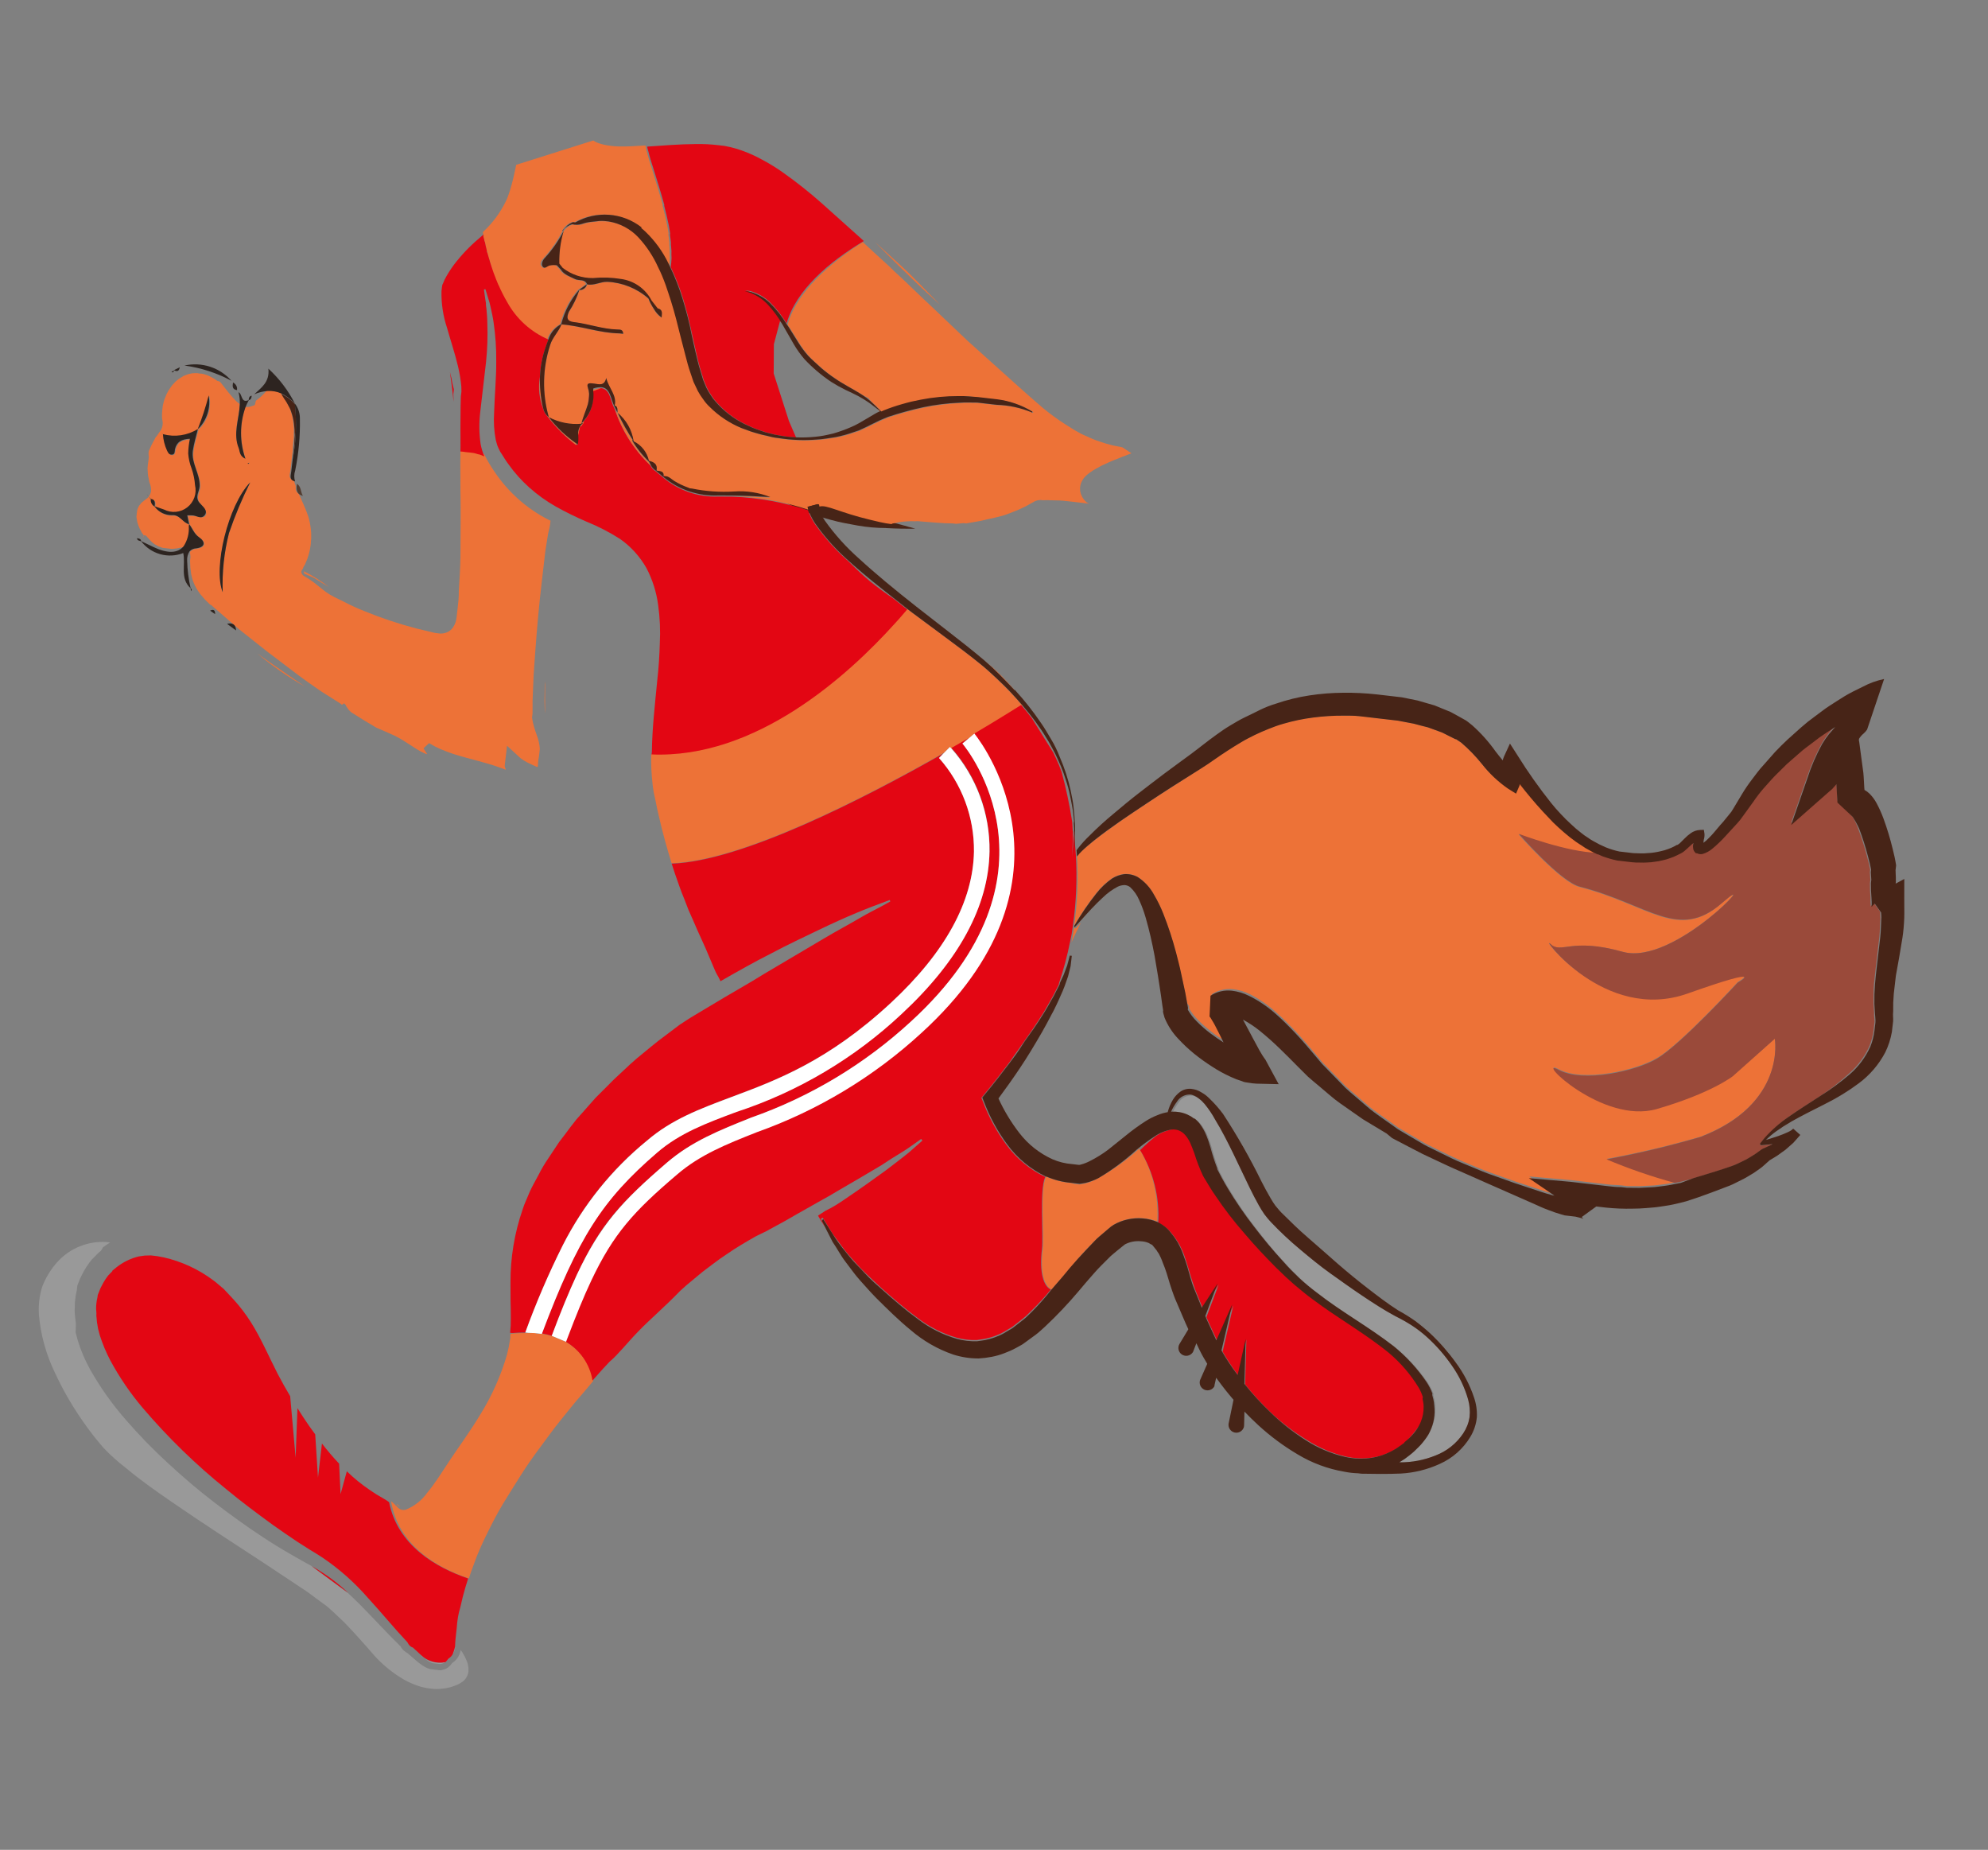 <svg width="818" height="761" viewBox="0 0 818 761" fill="none" xmlns="http://www.w3.org/2000/svg">
<rect x="0" y="0" width="818" height="761" fill="#808080" stroke="none"/>
<path d="M320.75 205.206C324.065 207.308 327.587 209.062 331.262 210.442C334.771 211.782 338.349 212.935 341.981 213.896C345.595 214.918 349.296 215.548 352.992 216.219C356.772 216.87 360.6 217.208 364.436 217.228L364.634 217.251C368.623 217.473 372.63 217.537 376.651 217.483C372.763 216.389 369.104 215.401 365.282 214.435C361.959 212.469 358.474 210.788 354.866 209.411C351.287 208.074 347.615 207.003 343.878 206.207C340.131 205.391 336.326 204.868 332.498 204.644C328.573 204.377 324.631 204.566 320.75 205.206Z" fill="#472417"/>
<path d="M736.636 462.405L736.676 462.41L736.631 462.445L736.636 462.405Z" fill="url(#paint0_radial_45_14652)"/>
<path opacity="0.5" d="M736.636 462.405L736.676 462.41L736.631 462.445L736.636 462.405Z" fill="#FFED00"/>
<path d="M740.714 460.113L740.673 460.108L740.678 460.068L740.714 460.113Z" fill="url(#paint1_radial_45_14652)"/>
<path opacity="0.5" d="M740.714 460.113L740.673 460.108L740.678 460.068L740.714 460.113Z" fill="#FFED00"/>
<path d="M730.511 466.39L730.551 466.395L730.506 466.43L730.511 466.39Z" fill="url(#paint2_radial_45_14652)"/>
<path opacity="0.5" d="M730.511 466.39L730.551 466.395L730.506 466.43L730.511 466.39Z" fill="#FFED00"/>
<path d="M733.881 463.974L736.819 462.188C735.885 462.854 734.903 463.451 733.881 463.974Z" fill="#9A4A3A"/>
<path d="M767.961 436.021L767.925 435.976L768.007 435.985L767.961 436.021Z" fill="url(#paint3_radial_45_14652)"/>
<path opacity="0.5" d="M767.961 436.021L767.925 435.976L768.007 435.985L767.961 436.021Z" fill="#FFED00"/>
<path d="M59.239 220.825L59.207 221.102L58.854 220.339C58.854 220.339 59.169 220.737 59.239 220.825Z" fill="#ED7237"/>
<path d="M107.59 270.083L108.854 270.952L111.303 272.682L121.15 279.487L125.499 282.481C118.587 278.533 112.037 273.983 105.923 268.885L106.37 269.178L107.59 270.083Z" fill="#ED7237"/>
<path d="M127.761 237.099L125.815 236.23C125.22 236.161 125.099 235.826 125.082 235.623C125.049 235.409 125.074 235.19 125.156 234.99C125.397 235.205 125.677 235.374 125.981 235.487C129.233 237.199 132.333 239.184 135.248 241.421C133.324 240.355 131.494 239.179 129.997 238.242C129.292 237.786 128.543 237.403 127.761 237.099Z" fill="#ED7237"/>
<path d="M192.254 185.097C192.945 185.136 193.633 185.216 194.314 185.336L194.908 185.405L196.852 185.953L197.169 185.989C197.921 186.077 198.593 186.516 199.204 186.788C200.47 189.384 201.939 191.877 203.596 194.243C209.071 202.347 216.466 208.971 225.122 213.525L226.527 214.21C226.472 214.686 226.412 215.201 226.352 215.716C226.187 217.142 225.709 218.491 225.464 219.908L224.395 226.689C224.128 228.986 223.866 231.244 223.603 233.501L222.812 240.314C221.758 249.385 220.941 258.484 220.288 267.561C219.996 272.143 219.551 276.668 219.418 281.269L219.141 288.142L219.132 291.674L219.127 293.44L219.04 294.192L219.017 294.39L218.92 295.222C219.091 296.491 219.362 297.744 219.729 298.969C220.071 300.173 220.427 301.258 220.827 302.309C221.555 304.167 221.99 306.127 222.119 308.119L222.082 308.436L221.958 309.505L221.76 311.209C221.503 312.394 221.363 313.601 221.341 314.813L221.258 315.526L220.901 315.485L218.955 314.616L217.167 313.766L215.547 312.855L214.173 311.893L212.976 310.79L208.624 306.792L207.772 314.12L207.698 314.754L207.671 314.991C207.679 315.215 207.721 315.437 207.795 315.648C207.88 315.977 207.99 316.298 208.125 316.61L207.887 316.582C206.081 315.89 204.27 315.238 202.45 314.666L197.01 313.11C193.391 312.127 189.802 311.229 186.359 310.106C184.61 309.501 182.918 308.863 181.283 308.191L178.849 307.025L176.552 305.715L174.256 307.857L175.82 310.287L174.814 309.969L174.282 309.706C173.472 309.351 172.688 308.938 171.937 308.47C171.146 308.017 170.365 307.485 169.619 306.997C168.047 306.011 166.485 304.946 164.869 303.996C164.039 303.538 163.174 303.036 162.3 302.613L159.743 301.473L154.813 299.335L152.411 297.891C149.324 296.128 146.831 294.433 144.395 292.945C144.064 292.648 143.752 292.33 143.462 291.994C143.198 291.661 142.957 291.311 142.74 290.947L142.36 290.421L142.383 290.223L142.173 289.957L141.564 289.325L140.728 289.95C140.728 289.95 140.215 289.529 139.693 289.187L137.112 287.563L132.063 284.367L127.162 280.947C125.569 279.798 123.932 278.685 122.348 277.457L112.794 270.204L110.394 268.4L109.253 267.505L108.078 266.565L103.371 262.847L98.704 259.133C97.126 257.866 95.675 256.533 94.179 255.235L89.694 251.342L87.431 249.393L86.888 248.888L86.65 248.861L86.356 248.626L85.274 247.577L84.231 246.532L83.347 245.506C82.744 244.858 82.194 244.163 81.701 243.428C80.689 241.984 79.885 240.404 79.316 238.735C79.052 237.901 78.876 236.998 78.651 236.169L78.321 233.481L78.207 230.657L78.29 229.944L78.355 229.39L78.396 229.033L78.189 227.363L78.239 226.927C78.953 226.19 79.924 225.757 80.949 225.717C84.655 225.264 84.908 223.086 82.122 221.156C80.041 219.71 79.414 217.509 78.014 215.741L77.903 216.692C78.128 219.618 77.379 222.537 75.774 224.995L74.91 225.176L72.772 225.61L70.701 225.811C70.369 225.794 70.038 225.756 69.711 225.696L68.721 225.581L66.82 225.36C66.249 225.093 65.664 224.944 65.088 224.717L64.262 224.219C63.978 224.108 63.712 223.955 63.472 223.766L62.7 223.155C62.46 222.953 62.23 222.738 62.012 222.513L60.659 221.031L60.059 220.319L59.465 220.25L58.989 220.194L59.012 219.996L58.382 219.2L57.431 217.364C57.144 216.736 56.897 216.091 56.693 215.431C56.556 215.116 56.473 214.781 56.447 214.439L56.275 213.496C56.194 213.176 56.152 212.848 56.148 212.518L56.254 211.607C56.229 211.299 56.265 210.989 56.36 210.696L56.461 209.824C56.624 209.278 56.846 208.752 57.125 208.255C57.269 208 57.444 207.764 57.648 207.553L58.171 206.852C58.658 206.466 59.139 206.121 59.591 205.692L59.286 205.897C59.856 205.564 60.386 205.167 60.868 204.716C60.868 204.716 61.108 204.383 61.25 204.198L61.53 204.552L62.33 205.608C62.258 206.204 62.366 206.807 62.64 207.34C62.915 207.873 63.343 208.311 63.87 208.598C64.684 209.722 65.758 210.632 67 211.252C68.242 211.872 69.616 212.182 71.004 212.156C74.33 211.86 75.378 215.274 78.079 215.869C77.856 214.679 77.629 213.528 77.34 212.21L79.264 212.233C81.075 212.203 83.436 213.641 84.536 212.123C85.636 210.605 83.515 208.472 82.39 207.096C80.306 204.646 82.419 202.363 82.439 200.117C82.469 195.022 78.852 190.908 79.613 185.738C79.972 182.648 80.951 179.751 81.697 176.787C83.521 175.013 84.882 172.819 85.66 170.396C86.439 167.974 86.611 165.398 86.162 162.893C84.954 167.6 83.451 172.225 81.662 176.742C79.551 178.055 77.193 178.92 74.733 179.283C72.274 179.647 69.766 179.501 67.366 178.855L66.521 177.833L67.326 178.85C67.462 181.167 68.028 183.439 68.997 185.548C69.424 186.36 69.952 187.345 71.005 187.267C72.058 187.188 72.077 185.986 72.258 185.124C72.934 182.071 75.001 180.866 78.427 180.742C78.015 182.724 77.781 184.739 77.728 186.763C77.89 188.926 78.373 191.052 79.162 193.072C79.917 195.263 80.381 197.544 80.542 199.856C80.933 201.516 80.84 203.252 80.275 204.861C79.711 206.47 78.698 207.883 77.356 208.935C76.013 209.986 74.398 210.631 72.701 210.794C71.004 210.957 69.296 210.631 67.778 209.855L63.919 208.523C64.075 207.176 64.231 205.829 62.384 205.494L61.578 204.477L61.259 204.119L61.636 203.641C61.851 203.199 62.013 202.732 62.118 202.252C62.253 201.069 62.074 199.871 61.598 198.779C61.447 198.38 61.347 197.964 61.301 197.54L60.944 195.772C60.856 195.25 60.81 194.721 60.807 194.191L60.7 192.693C60.763 191.644 60.884 190.599 61.063 189.564L61.247 187.979C61.161 187.43 61.118 186.875 61.119 186.319C61.179 185.804 61.239 185.289 61.576 184.806L62.226 183.356C62.673 182.398 63.17 181.464 63.715 180.558C63.775 180.043 64.341 179.668 64.638 179.18L65.557 177.842L65.322 178.136C65.594 177.834 65.846 177.515 66.075 177.179C66.312 176.767 66.511 176.333 66.668 175.883C66.905 175.142 66.996 174.362 66.934 173.586C66.756 172.361 66.664 172.109 66.674 172.03C66.615 170.816 66.662 169.599 66.815 168.393C66.875 167.878 66.935 167.364 66.995 166.849L67.386 165.208C67.507 164.675 67.688 164.157 67.927 163.665C68.106 163.143 68.312 162.631 68.546 162.131C69.01 161.136 69.577 160.193 70.239 159.317C70.524 158.867 70.855 158.448 71.227 158.067C71.59 157.708 71.922 157.264 72.325 156.91C73.094 156.198 73.948 155.583 74.866 155.077L75.515 154.671L76.23 154.393C76.692 154.187 77.169 154.015 77.655 153.876L79.136 153.566L80.63 153.499C81.136 153.499 81.641 153.558 82.135 153.674C82.655 153.675 83.173 153.735 83.68 153.853L85.192 154.31C85.692 154.5 86.176 154.731 86.638 155C87.65 155.47 88.605 156.052 89.487 156.736L89.843 156.778L90.041 156.801L90.37 157.08L90.568 157.103L91.583 158.385L94.034 161.48C94.879 162.501 95.758 163.567 96.797 164.651C97.374 165.228 97.997 165.757 98.66 166.233C98.371 172.181 95.791 178.143 98.232 184.087C98.762 185.394 98.52 187.132 100.98 188.421C98.6 181.611 98.598 174.196 100.975 167.385L101.649 167.463C102.279 167.447 102.903 167.33 103.496 167.116L104.837 166.629L105.191 165.305L105.237 164.909L105.901 164.384L106.652 163.789C107.125 163.415 107.575 163.011 107.997 162.58C108.502 162.104 108.977 161.596 109.418 161.059C109.583 160.879 109.727 160.68 109.848 160.467C111.748 160.343 113.65 160.674 115.397 161.433L116.58 163.337L117.367 164.512L117.738 165.117L117.904 165.418L119.191 167.815L119.907 169.946C120.378 171.535 120.672 173.172 120.785 174.825C120.895 175.683 120.942 176.547 120.927 177.411C120.83 178.243 120.927 179.137 120.865 180.013C120.663 181.756 120.455 183.539 120.446 185.344L120.115 188.196C120.121 188.33 120.106 188.463 120.069 188.592C119.88 190.216 119.692 191.84 119.498 193.504C119.305 195.167 118.415 196.951 120.979 197.69C121.162 198.455 121.397 199.206 121.681 199.94C121.529 201.247 121.792 202.442 122.916 203.134C123.548 204.599 124.187 206.012 124.832 207.371C125.18 208.175 125.594 209.106 125.872 209.821L126.819 212.38C127.324 214.044 127.676 215.751 127.872 217.48C127.993 218.351 128.052 219.23 128.049 220.11C128.093 220.99 128.057 221.873 127.943 222.747C127.92 223.639 127.817 224.527 127.635 225.401C127.5 226.287 127.304 227.163 127.049 228.023C126.75 228.871 126.564 229.773 126.191 230.573L125.42 232.37C125.122 232.745 124.884 233.164 124.713 233.612C124.686 233.688 124.676 233.77 124.686 233.85C124.351 234.199 124.108 234.626 123.979 235.093C123.887 235.885 124.513 236.72 125.123 236.992C126.474 237.77 127.782 238.619 129.043 239.535C130.447 240.581 132.047 242.012 134.044 243.488C135.124 244.271 136.265 244.967 137.455 245.571L141.255 247.417C144.014 248.876 146.851 250.184 149.752 251.335C156.758 254.211 163.949 256.616 171.276 258.533L177.447 260.013L179.048 260.4L180.949 260.621C181.971 260.696 182.995 260.526 183.937 260.125C184.912 259.701 185.753 259.022 186.374 258.16C187.287 256.807 187.817 255.231 187.907 253.601L188.298 250.234C188.561 247.977 188.828 245.679 188.782 243.305C189.048 238.599 189.403 233.823 189.458 228.851C189.514 223.88 189.5 218.82 189.535 213.685C189.512 211.114 189.574 208.511 189.512 205.935C189.45 203.358 189.437 200.707 189.442 197.898C189.368 193.353 189.417 188.782 189.467 184.211C190.197 184.256 190.924 184.341 191.645 184.464L192.254 185.097ZM102.189 190.449L102.157 190.726L102.434 190.758L102.723 190.35C102.633 190.32 102.537 190.313 102.443 190.33C102.35 190.348 102.263 190.388 102.189 190.449ZM91.635 243.619C91.326 235.434 92.196 227.247 94.219 219.31C96.66 212.168 99.576 205.198 102.946 198.445C93.872 207.788 87.744 233.572 91.635 243.619Z" fill="#ED7237"/>
<path d="M224.138 291.774L224.04 288.471L224.149 281.659L224.301 280.351C224.252 284.922 224.251 289.418 224.283 293.637L224.287 293.598L224.138 291.774Z" fill="#ED7237"/>
<path d="M104.671 165.647C104.501 165.774 104.297 165.848 104.085 165.86L104.799 165.582L104.671 165.647Z" fill="#ED7237"/>
<path fill-rule="evenodd" clip-rule="evenodd" d="M266.412 63.403L266.166 62.411C265.958 61.785 265.829 61.167 265.692 60.268L265.729 59.952L265.016 59.869C261.536 60.107 258.056 60.344 254.415 60.242C252.511 60.183 250.617 59.963 248.75 59.584C248.75 59.584 246.667 59.093 245.686 58.666C245.127 58.436 244.595 58.146 244.1 57.8L212.387 67.804C212.387 67.804 210.494 78.089 208.16 82.769C205.814 87.574 202.588 91.897 198.65 95.513L198.856 96.501L198.833 96.699C198.865 96.885 198.898 97.113 198.932 97.351C199.026 98.008 199.131 98.743 199.262 98.876C199.362 98.977 199.362 98.98 199.359 99.053C199.356 99.112 199.352 99.216 199.396 99.454C199.434 99.658 199.507 99.86 199.579 100.061C199.697 100.385 199.813 100.706 199.776 101.024C199.814 101.291 199.878 101.553 199.965 101.808L200.315 103.294C200.56 103.604 200.532 103.842 200.504 104.079L201.106 106.156C201.185 106.48 201.282 106.8 201.396 107.113L201.738 108.317L202.124 109.486L202.419 110.404L202.458 111.452L202.636 111.995L203.744 114.893L203.931 115.357L204.558 116.875L204.789 117.303C205.804 119.646 206.96 121.925 208.251 124.128C212.032 131.025 218.016 136.456 225.247 139.552C226.115 136.87 228.004 134.638 230.505 133.338C231.817 128.136 234.33 123.313 237.842 119.257L238.107 119.047C238.473 118.773 238.963 118.429 239.457 118.081C240.091 117.635 240.733 117.184 241.13 116.869C240.538 115.52 239.595 115.438 238.486 115.342C237.751 115.279 236.944 115.209 236.116 114.761C235.608 114.485 235.074 114.238 234.54 113.991C232.895 113.23 231.251 112.469 230.345 110.879L228.702 109.122C227.71 108.984 226.702 109.016 225.721 109.217C225.415 109.298 225.143 109.515 224.874 109.729C224.306 110.182 223.754 110.622 222.931 109.736C221.717 108.431 222.896 106.922 223.755 106.098C226.822 102.743 229.43 98.997 231.513 94.956L231.315 94.933L232.052 93.774L233.012 92.762L234.108 91.966L235.344 91.347L236.295 91.457C240.521 89.055 245.365 87.962 250.212 88.318C255.06 88.674 259.693 90.463 263.522 93.457C263.469 93.568 263.455 93.693 263.481 93.814C264.092 94.289 264.676 94.799 265.23 95.341C269.076 99.056 272.238 103.418 274.572 108.23L275.312 109.801L275.45 108.613C275.46 108.36 275.489 108.108 275.538 107.86C275.59 106.715 275.605 105.553 275.582 104.373C275.554 102.884 275.464 101.589 275.369 100.333L275.415 99.937C275.306 98.801 275.192 97.704 275.004 96.558L275.078 95.924C274.899 94.699 274.676 93.509 274.453 92.319C273.916 89.687 273.29 87.125 272.625 84.559L272.667 84.202C271.424 79.667 270.05 75.261 268.771 71.157C268.541 70.42 268.315 69.694 268.093 68.978C267.88 68.391 267.707 67.809 267.533 67.227L267.009 65.52L266.412 63.403Z" fill="#ED7237"/>
<path d="M323.676 133.045C321.731 129.81 319.378 126.838 316.675 124.203C314.462 122.13 311.792 120.61 308.881 119.764C308.061 119.584 307.225 119.486 306.385 119.474L305.751 119.401L306.623 119.502C307.429 119.668 308.221 119.895 308.993 120.179C311.735 121.21 314.196 122.871 316.178 125.028C318.479 127.514 320.491 130.252 322.174 133.192L320.929 132.164L318.424 141.628L318.35 153.663L324.628 173.22L327.541 179.942C325.294 179.841 323.057 179.582 320.847 179.164C319.591 178.977 318.348 178.712 317.125 178.37C315.896 178.112 314.689 177.757 313.515 177.309C312.319 176.889 311.079 176.504 309.932 176.009L306.541 174.451C302.115 172.255 298.159 169.218 294.894 165.51C294.063 164.635 293.327 163.675 292.697 162.645C292.033 161.649 291.43 160.614 290.89 159.545L289.541 156.297L288.441 152.636C287.643 150.175 287.083 147.741 286.523 145.308C285.962 142.874 285.411 140.361 284.856 137.888C283.793 132.867 282.577 127.788 281.06 122.874C279.695 118.423 277.999 114.079 275.986 109.88L276.124 108.692C276.134 108.439 276.163 108.187 276.212 107.939C276.347 106.777 276.361 105.615 276.256 104.452C276.403 103.184 276.115 101.866 276.043 100.412L276.089 100.016C275.98 98.879 275.867 97.782 275.679 96.636C275.706 96.399 275.729 96.201 275.752 96.003C275.573 94.778 275.35 93.588 275.127 92.397C274.59 89.766 273.964 87.204 273.299 84.638L273.341 84.281C271.875 78.932 270.227 73.763 268.767 69.057C268.554 68.47 268.381 67.888 268.207 67.305L267.683 65.599L267.086 63.482L266.84 62.49C266.632 61.864 266.503 61.246 266.334 60.624L266.371 60.308C273.049 59.839 279.614 59.317 286.083 59.266C289.35 59.195 292.618 59.36 295.861 59.76L298.119 60.022L300.666 60.559C302.175 60.924 303.664 61.365 305.129 61.881C308.175 62.956 311.122 64.293 313.938 65.875C316.857 67.435 319.671 69.183 322.363 71.109C327.896 75.029 333.208 79.251 338.276 83.757C343.401 88.367 348.605 92.987 353.729 97.597L355.434 99.16C341.287 107.592 327.475 119.356 323.676 133.045Z" fill="#E30613"/>
<path d="M337.607 179.344L335.774 179.573L337.691 179.314L337.607 179.344Z" fill="#FFED00"/>
<path d="M270.251 193.436L270.694 193.769L270.179 193.709C270.179 193.709 270.202 193.511 270.251 193.436Z" fill="#E30613"/>
<path d="M241.925 166.34C242.072 165.073 242.238 163.647 242.427 162.023C242.478 163.479 242.309 164.934 241.925 166.34Z" fill="#E30613"/>
<path d="M273.102 195.496L273.769 195.975C273.527 195.979 273.289 196.033 273.068 196.134C273.101 195.923 273.112 195.709 273.102 195.496Z" fill="#E30613"/>
<path d="M283.14 200.677L284.762 201.227L283.732 201.107L283.14 200.677Z" fill="#E30613"/>
<path d="M198.848 96.579C198.77 97.252 199.123 98.016 199.277 98.757C199.432 99.497 199.236 99.113 199.411 99.334C199.586 99.555 199.652 100.366 199.791 100.904C199.829 101.171 199.892 101.434 199.98 101.689L200.33 103.175C200.297 103.452 200.27 103.69 200.519 103.959L201.121 106.037C201.2 106.361 201.297 106.68 201.411 106.994L201.753 108.197L202.139 109.366L202.434 110.284L202.886 111.581L203.063 112.123L204.172 115.022L204.359 115.485L204.985 117.004L205.217 117.432C206.231 119.775 207.388 122.054 208.679 124.257C212.46 131.154 218.444 136.585 225.674 139.681C225.175 140.867 224.795 142.068 224.375 143.263C223.07 147.064 222.324 151.034 222.162 155.05C221.384 159.552 221.874 164.183 223.579 168.422C223.836 169.405 224.339 170.306 225.041 171.041C228.458 175.544 232.459 179.572 236.937 183.021L236.979 182.665L237.615 183.06C237.856 181.741 237.905 180.395 237.758 179.062L238.573 175.504C238.573 175.504 239.128 175.568 239.706 174.391C239.739 174.113 239.771 173.836 240.05 173.507C241.574 171.784 242.707 169.751 243.372 167.549C244.037 165.346 244.217 163.026 243.901 160.747C244.972 160.297 246.075 159.928 247.201 159.645C251.162 160.106 251.064 164.751 252.647 167.705L252.939 168.301C255.83 177.131 260.879 185.1 267.628 191.485C268.04 192.43 268.732 193.225 269.611 193.763C270.593 194.64 271.923 195.638 272.905 196.514C279.221 201.819 287.284 204.588 295.527 204.282L301.305 204.311C311.908 204.73 322.402 206.611 332.49 209.902C332.555 210.205 332.656 210.5 332.79 210.779C333.622 212.898 334.741 214.892 336.115 216.706C339.949 221.97 344.358 226.791 349.259 231.08C352.856 234.669 356.196 237.707 357.995 239.16C360.894 241.504 364.11 243.885 367.498 246.166L373.454 250.872C372.94 251.495 372.422 252.158 371.824 252.811L370.061 254.854L368.175 256.923C349.004 278.18 311.083 312.594 268.082 310.568L268.229 309.301C268.33 299.798 269.481 289.895 270.447 279.851C271.032 274.82 271.344 269.718 271.497 264.597C271.768 259.383 271.542 254.155 270.822 248.983C270.129 243.655 268.5 238.492 266.011 233.731C263.318 228.965 259.599 224.858 255.124 221.707C250.756 218.921 246.14 216.544 241.336 214.605C236.964 212.728 232.692 210.624 228.54 208.3C224.67 206.088 221.045 203.473 217.724 200.5C214.548 197.661 211.7 194.475 209.233 191.003C207.977 189.371 206.987 187.53 205.82 185.829L205.236 184.637C205.049 184.173 204.747 183.657 204.635 183.242C204.523 182.828 204.167 181.743 203.982 180.918C203.283 177.243 203.058 173.493 203.311 169.76C203.543 162.24 204.248 155.136 204.183 148.785C204.257 143.37 203.892 137.957 203.093 132.601C202.791 130.358 202.325 128.497 201.938 126.646C201.661 125.239 201.286 123.854 200.814 122.5L199.739 118.963L199.122 119.092L199.624 122.723L199.953 124.729C199.874 125.402 200.06 126.227 200.161 127.081C200.32 128.826 200.495 130.773 200.519 132.984C200.718 138.322 200.539 143.667 199.985 148.98C199.272 155.12 198.471 162.012 197.564 169.815C197.084 174.04 197.141 178.309 197.734 182.521C198.045 184.322 198.569 186.081 199.293 187.76C198.682 187.488 197.992 187.207 197.258 186.961L196.941 186.925L194.997 186.378L194.403 186.309C193.722 186.188 193.034 186.109 192.343 186.069L191.63 185.986C190.909 185.863 190.182 185.778 189.452 185.733L189.481 183.408C189.424 178.022 189.452 172.606 189.523 167.154L189.627 163.152L189.746 162.122C189.746 162.122 189.779 161.845 189.811 161.568L189.866 161.092L189.824 159.04C189.577 156.198 189.112 153.38 188.435 150.609C187.136 145.199 185.375 139.976 183.925 134.83C182.311 129.971 181.546 124.871 181.663 119.753L181.861 118.05C181.934 117.416 181.962 117.179 182.264 116.652C182.673 115.54 183.187 114.471 183.799 113.458C185.029 111.313 186.434 109.275 188 107.362C189.57 105.417 191.246 103.562 193.022 101.804C193.89 100.901 194.827 100.086 195.725 99.267C196.623 98.448 197.65 97.564 198.627 96.754L198.901 96.465L199.108 97.452L198.848 96.579Z" fill="#E30613"/>
<path d="M186.761 160.17L186.701 160.685C186.676 160.829 186.659 160.975 186.651 161.121L186.536 162.111L186.648 165.296C186.236 161.233 185.746 157.162 185.137 153.077C185.586 154.703 185.944 156.352 186.208 158.018L186.761 160.17Z" fill="#E30613"/>
<path d="M223.781 168.406C222.076 164.167 221.585 159.536 222.364 155.034C222.218 159.207 222.61 163.381 223.53 167.454C223.588 167.777 223.672 168.096 223.781 168.406Z" fill="#ED7237"/>
<path d="M336.435 207.389L332.294 208.473L332.437 208.972C332.437 208.972 332.386 209.407 332.636 209.677C322.548 206.387 312.054 204.505 301.451 204.086C306.62 204.165 311.771 204.402 316.953 204.723C312.22 202.845 307.124 202.06 302.045 202.429C296.256 202.785 290.445 202.379 284.762 201.224L283.14 200.674C281.166 199.962 279.267 199.056 277.473 197.968C276.463 197.329 275.219 195.94 273.691 195.963L273.024 195.484C273.176 194.177 271.764 193.892 270.615 193.759L270.172 193.426C270.457 190.97 269.03 190.122 266.998 189.645C266.632 187.914 265.874 186.291 264.783 184.897C263.693 183.504 262.298 182.379 260.706 181.608C260.044 176.986 257.666 172.782 254.045 169.834C254.16 168.844 254.354 167.18 252.897 166.93C253.949 162.717 250.397 159.775 249.44 155.569C248.635 159.049 246.39 157.985 244.435 157.878C243.167 157.731 241.061 157.205 241.903 159.631C242.181 160.398 242.345 161.202 242.388 162.016C242.2 163.64 242.034 165.066 241.887 166.334C241.085 169.091 239.763 171.828 239.222 174.414C234.581 174.818 229.924 173.873 225.808 171.691C223.026 161.95 223.222 151.598 226.372 141.969C227.343 138.79 229.891 136.557 231.007 133.515C238.966 134.119 246.649 137.099 254.905 137.216L253.126 138.013L254.984 137.225L256.489 137.4C256.403 135.382 254.966 135.657 254.085 135.635C248 135.49 242.322 133.224 236.252 132.599C233.281 132.254 233.077 130.906 234.138 128.339C235.959 125.565 237.402 122.56 238.428 119.404C239.774 119.56 241.511 118.437 241.513 117.032C244.443 117.734 247.063 115.911 250.022 116.014C256.2 116.358 262.084 118.767 266.731 122.853C267.318 124.354 268.067 125.787 268.964 127.127L268.034 128.223C268.363 127.889 268.672 127.537 268.959 127.167C269.751 128.579 270.842 129.802 272.156 130.75C272.354 129.046 272.811 127.534 270.51 126.945L268.03 123.767C266.806 121.389 265.028 119.34 262.846 117.794C260.664 116.248 258.142 115.249 255.493 114.883C251.673 114.259 247.788 114.131 243.935 114.504C239.421 114.563 235.021 113.089 231.454 110.323L230.054 108.555C229.941 103.994 230.551 99.445 231.861 95.075L232.693 94.128L233.671 93.319L234.744 92.721L235.75 92.356C237.078 92.697 238.477 92.651 239.78 92.222C240.955 91.814 242.172 91.538 243.408 91.399C244.664 91.304 245.863 91.002 247.065 91.021C248.267 91.04 249.514 91.025 250.697 91.202C255.455 91.981 259.816 94.324 263.091 97.861C266.402 101.446 269.112 105.544 271.115 109.994C272.239 112.413 273.235 114.897 274.266 117.426C274.272 117.573 274.255 117.72 274.216 117.862L274.262 117.465C275.052 119.645 275.782 121.657 276.431 124.02C277.956 128.854 279.315 133.749 280.386 138.691C281.021 141.174 281.621 143.612 282.326 146.183C283.031 148.754 283.626 151.232 284.473 153.618L285.696 157.253L287.47 160.992C288.111 162.194 288.851 163.34 289.681 164.42C290.431 165.542 291.308 166.574 292.294 167.494C296.044 171.249 300.502 174.223 305.409 176.244L309.259 177.655C310.49 178.119 311.704 178.38 313.142 178.788C314.58 179.196 315.719 179.409 317.048 179.724C318.376 180.039 319.595 180.261 320.981 180.422C326.099 181.207 331.292 181.392 336.453 180.975C339.034 180.874 341.587 180.327 344.156 179.984C346.72 179.473 349.244 178.773 351.705 177.89L353.584 177.265L355.363 176.468C356.59 175.929 357.742 175.34 358.895 174.751L362.214 173.13C363.318 172.616 364.575 172.16 365.718 171.65C370.442 170.081 375.245 168.763 380.107 167.702C385.018 166.668 390.005 166.039 395.019 165.821C397.53 165.632 399.965 165.754 402.453 165.762L406.414 166.222L410.375 166.682C415.424 166.833 420.402 167.915 425.058 169.874L425.104 169.478C420.654 166.78 415.683 165.053 410.518 164.411L408.657 164.194L406.676 163.964L402.715 163.504C400.141 163.205 397.447 162.892 394.733 163.098C389.515 163.086 384.307 163.584 379.185 164.584L375.359 165.384C374.08 165.677 372.832 166.053 371.589 166.391C369.05 167.101 366.553 167.95 364.107 168.934L362.964 169.443L361.338 167.889C360.54 167.154 359.686 166.212 358.52 165.193L357.36 163.774L355.05 162.582L354.453 162.192C351.319 160.141 347.435 158.325 343.723 155.726C341.797 154.431 339.95 153.023 338.191 151.51C336.406 149.938 334.547 148.317 332.94 146.604C331.361 144.831 329.944 142.919 328.706 140.894L324.949 134.877L324.057 133.569C327.856 119.879 341.668 108.116 355.023 99.591L360.533 104.688C363.11 107.035 365.657 109.298 368.142 111.754C373.227 116.36 378.112 121.303 383.188 125.988L398.225 140.3L413.639 154.135C418.764 158.745 423.849 163.35 429.331 168.002C432.08 170.268 434.958 172.372 437.952 174.303C439.489 175.244 440.862 176.207 442.592 177.211C444.322 178.215 445.535 178.837 447.336 179.568C449.01 180.388 450.74 181.085 452.513 181.655C454.281 182.286 456.082 182.817 457.909 183.246L461.833 184.023L465.564 186.464L461.359 188.103C459.131 188.968 456.819 189.863 454.435 191.032C453.257 191.497 452.042 192.279 450.845 192.903C449.649 193.526 449.896 193.475 449.246 193.881C448.552 194.316 447.891 194.803 447.27 195.338C446.27 196.166 445.475 197.214 444.947 198.4C444.252 200.034 444.225 201.876 444.873 203.53C445.365 204.774 446.162 205.874 447.191 206.73L448.1 207.197L446.952 207.063C444.773 206.81 442.674 206.566 440.535 206.318C438.396 206.069 436.297 205.825 434.125 205.854L430.845 205.754L429.154 205.798L428.243 205.692L427.067 205.796C426.61 205.911 426.163 206.06 425.73 206.243L425.341 206.479L424.657 206.841L423.283 207.605C422.449 208.116 421.579 208.565 420.679 208.948C419.014 209.798 417.13 210.463 415.277 211.211C413.424 211.959 411.519 212.46 409.539 212.913C407.56 213.365 405.422 213.799 403.601 214.27L397.536 215.332L396.823 215.249L396.466 215.207L394.924 215.349L393.343 215.487L391.917 215.321C390.027 215.342 387.914 215.217 385.885 215.062L379.639 214.577C378.609 214.457 377.539 214.333 376.482 214.451C375.411 214.381 374.336 214.39 373.267 214.479C372.206 214.525 371.148 214.63 370.099 214.793L366.974 215.433L366.951 215.632C363.623 215.245 360.664 214.459 358.047 213.834C345.427 210.842 340.037 207.486 337.2 208.401L336.985 207.493L336.435 207.389Z" fill="#ED7237"/>
<path d="M362.437 169.144L361.973 169.331L360.739 167.863L362.437 169.144Z" fill="#ED7237"/>
<path d="M238.695 175.479L237.88 179.037C237.769 177.795 238.054 176.549 238.695 175.479Z" fill="#ED7237"/>
<path d="M370.041 109.569C366.649 106.285 363.346 102.93 360.007 99.531L369.844 108.503C375.697 113.759 381.075 119.643 386.688 125.233C386.14 124.768 385.592 124.303 385.088 123.803C379.919 119.228 374.98 114.399 370.041 109.569Z" fill="#ED7237"/>
<path d="M240.255 173.453C240.214 173.81 240.182 174.087 239.912 174.337L239.278 174.263C239.627 174.023 239.954 173.752 240.255 173.453Z" fill="#ED7237"/>
<path d="M253.901 169.697L254.132 170.125C255.968 174.013 258.066 177.771 260.413 181.373L260.017 181.327C261.92 184.591 264.277 187.569 267.018 190.17C267.284 190.613 267.525 191.069 267.742 191.538C260.993 185.153 255.944 177.184 253.053 168.354L253.803 169.846L253.901 169.697Z" fill="#ED7237"/>
<path d="M239.874 174.33C239.295 175.507 238.859 175.456 238.741 175.443C239.052 175.01 239.436 174.634 239.874 174.33Z" fill="#ED7237"/>
<path d="M372.782 216.592C373.805 216.65 374.823 216.769 375.832 216.946L378.882 217.301L380.942 217.54C376.703 217.047 373.02 216.619 369.415 216.201L369.772 216.242C370.757 216.397 371.782 216.556 372.782 216.592Z" fill="#ED7237"/>
<path d="M247.384 159.787C246.258 160.07 245.155 160.439 244.084 160.889C244.125 160.707 244.146 160.521 244.149 160.335C245.184 159.954 246.281 159.768 247.384 159.787Z" fill="#ED7237"/>
<path d="M225.81 171.692C228.987 175.864 232.804 179.505 237.121 182.481L237.052 183.075C232.574 179.626 228.574 175.598 225.157 171.095C225.384 171.353 225.64 171.585 225.919 171.785L225.81 171.692Z" fill="#ED7237"/>
<path d="M273.052 196.29C272.07 195.414 270.741 194.416 269.759 193.539C268.88 193.001 268.187 192.206 267.775 191.261C267.559 190.792 267.317 190.335 267.051 189.892C264.31 187.292 261.953 184.314 260.05 181.05L260.446 181.096C258.099 177.494 256.001 173.736 254.165 169.848L253.934 169.42L253.184 167.928L252.892 167.332C251.308 164.378 251.257 159.635 247.446 159.272C246.317 159.24 245.192 159.423 244.131 159.81C244.129 159.997 244.107 160.183 244.067 160.365C244.383 162.643 244.203 164.964 243.538 167.166C242.873 169.369 241.74 171.402 240.216 173.125C239.916 173.465 239.584 173.776 239.225 174.054L239.858 174.127C239.42 174.431 239.037 174.808 238.725 175.24C238.084 176.31 237.799 177.556 237.91 178.799C238.057 180.131 238.008 181.478 237.767 182.796L237.13 182.401C232.813 179.425 228.995 175.784 225.819 171.613C225.539 171.412 225.283 171.18 225.056 170.922C224.354 170.187 223.851 169.286 223.594 168.303C223.485 167.993 223.402 167.674 223.343 167.35C222.424 163.278 222.032 159.103 222.177 154.931C222.339 150.915 223.084 146.945 224.39 143.144C224.81 141.949 225.19 140.748 225.689 139.562C226.557 136.88 228.446 134.648 230.948 133.348C232.259 128.146 234.772 123.323 238.284 119.267C238.284 119.267 238.482 119.29 238.55 119.057C239.385 118.431 240.865 117.439 241.573 116.879C240.589 114.637 238.188 115.602 236.559 114.771C234.929 113.939 231.988 112.995 230.787 110.888L229.145 109.132C228.153 108.994 227.144 109.026 226.163 109.227C225.211 109.478 224.222 110.728 223.373 109.746C222.523 108.764 223.339 106.932 224.197 106.108C227.264 102.753 229.873 99.007 231.955 94.966C230.645 99.336 230.035 103.885 230.148 108.446L231.548 110.214C235.115 112.98 239.516 114.454 244.029 114.394C247.882 114.022 251.767 114.15 255.587 114.774C258.236 115.14 260.758 116.139 262.94 117.685C265.122 119.231 266.9 121.28 268.124 123.657L270.605 126.836C272.905 127.425 272.29 128.919 272.25 130.64C270.937 129.693 269.846 128.47 269.054 127.057C268.156 125.718 267.408 124.285 266.82 122.783C262.134 118.658 256.189 116.241 249.953 115.926C246.995 115.823 244.374 117.646 241.445 116.944C241.284 118.331 239.715 119.393 238.359 119.316C237.333 122.472 235.89 125.477 234.069 128.251C233.026 130.659 233.213 132.166 236.183 132.511C242.164 133.206 247.891 135.397 254.016 135.547C254.888 135.648 256.334 135.294 256.421 137.312L254.915 137.137C246.897 137.048 239.214 134.068 231.018 133.437C229.901 136.478 227.354 138.711 226.382 141.89C223.233 151.52 223.036 161.871 225.819 171.613C229.934 173.794 234.592 174.739 239.232 174.335C239.773 171.749 241.095 169.012 241.897 166.255C242.281 164.849 242.45 163.393 242.399 161.937C242.355 161.123 242.191 160.319 241.913 159.552C241.071 157.126 243.173 157.692 244.445 157.799C246.386 158.025 248.645 158.97 249.451 155.49C250.416 159.617 253.959 162.638 252.908 166.852C254.215 167.004 254.052 168.751 254.056 169.755C257.676 172.704 260.054 176.907 260.717 181.529C262.309 182.3 263.703 183.426 264.794 184.819C265.884 186.212 266.642 187.836 267.009 189.566C269.041 190.043 270.587 190.906 270.182 193.348C270.182 193.348 270.182 193.347 270.15 193.625L270.665 193.685C271.814 193.818 273.042 193.961 273.074 195.41C273.071 195.623 273.046 195.835 273 196.044C273.221 195.943 273.459 195.888 273.701 195.884C275.15 195.852 276.394 197.241 277.483 197.889C279.278 198.977 281.176 199.883 283.15 200.595L283.761 200.867L284.791 200.986C290.474 202.142 296.285 202.548 302.074 202.192C307.152 201.823 312.249 202.607 316.982 204.486C311.8 204.165 306.649 203.928 301.48 203.849L295.702 203.82C287.481 204.199 279.41 201.516 273.052 196.29Z" fill="#472417"/>
<path d="M232.448 93.819L233.408 92.806L234.505 92.01L235.741 91.391L236.731 91.506C240.957 89.104 245.801 88.011 250.648 88.367C255.496 88.723 260.129 90.512 263.958 93.506C263.905 93.617 263.891 93.742 263.916 93.862C264.528 94.338 265.112 94.848 265.666 95.39C269.512 99.105 272.674 103.467 275.007 108.278L275.748 109.85C277.76 114.049 279.456 118.392 280.822 122.844C282.339 127.758 283.674 132.851 284.617 137.858C285.173 140.331 285.684 142.839 286.284 145.278C286.884 147.716 287.405 150.145 288.203 152.606L289.303 156.267L290.652 159.515C291.192 160.583 291.795 161.619 292.459 162.615C293.089 163.645 293.825 164.605 294.656 165.48C297.92 169.188 301.876 172.225 306.302 174.421L309.694 175.979C310.841 176.474 312.081 176.859 313.277 177.279C314.45 177.727 315.657 178.082 316.887 178.34C318.11 178.682 319.352 178.947 320.608 179.134C322.818 179.551 325.055 179.811 327.302 179.912C330.071 180.035 332.844 179.955 335.6 179.672L337.433 179.443C339.311 179.18 341.127 178.748 342.944 178.317C345.353 177.611 347.718 176.759 350.024 175.768L351.719 175.001L353.344 174.146L356.617 172.238L360.022 170.225C360.576 169.901 361.146 169.605 361.731 169.34L362.194 169.153L360.496 167.872C359.606 167.246 358.624 166.369 357.395 165.544C356.041 164.614 354.64 163.755 353.198 162.969C351.612 162.102 349.78 161.287 347.878 160.384C345.858 159.395 343.895 158.296 341.998 157.091C338.005 154.413 334.327 151.292 331.035 147.788C329.389 145.883 327.92 143.831 326.649 141.658C325.405 139.586 324.257 137.366 323.109 135.506C322.747 134.822 322.34 134.172 321.974 133.527C320.29 130.588 318.279 127.849 315.977 125.364C313.995 123.207 311.534 121.546 308.793 120.514C308.02 120.23 307.228 120.004 306.422 119.837L305.551 119.736L306.422 119.837C307.262 119.85 308.098 119.947 308.918 120.127C311.829 120.973 314.5 122.494 316.712 124.566C319.415 127.202 321.768 130.173 323.714 133.408L324.605 134.716L328.362 140.733C329.601 142.759 331.018 144.67 332.597 146.444C334.244 148.161 336.222 149.796 337.847 151.35C339.607 152.863 341.454 154.271 343.379 155.565C347.092 158.165 350.896 159.972 354.11 162.031L354.706 162.422C355.936 163.19 357.098 164.064 358.177 165.033C359.343 166.052 360.197 166.994 360.995 167.729L362.621 169.283L363.764 168.773C366.209 167.79 368.707 166.941 371.245 166.23C372.489 165.893 373.737 165.516 375.015 165.223L378.842 164.423C383.964 163.423 389.171 162.926 394.39 162.938C396.971 162.836 399.66 163.189 402.372 163.344L406.333 163.804L408.313 164.034L410.175 164.25C415.34 164.893 420.31 166.619 424.761 169.317L424.715 169.714C420.059 167.755 415.081 166.673 410.032 166.522L406.071 166.062L402.11 165.601C399.621 165.593 397.187 165.471 394.676 165.661C389.662 165.879 384.675 166.508 379.764 167.541C374.902 168.603 370.099 169.921 365.375 171.49C364.232 171.999 362.975 172.455 361.871 172.969L358.551 174.591C357.399 175.179 356.247 175.768 355.02 176.308L353.241 177.105L351.362 177.73C348.9 178.612 346.377 179.312 343.812 179.823C341.243 180.167 338.691 180.713 336.11 180.815C330.948 181.232 325.756 181.046 320.638 180.262C319.37 180.114 318.103 179.967 316.705 179.564C315.306 179.16 314.118 179.022 312.799 178.628C311.48 178.234 310.345 177.982 308.916 177.494L305.065 176.083C300.158 174.063 295.701 171.089 291.951 167.333C290.964 166.413 290.087 165.382 289.338 164.26C288.508 163.18 287.768 162.033 287.127 160.831L285.353 157.093L284.129 153.458C283.283 151.071 282.613 148.544 281.983 146.022C281.352 143.5 280.678 141.013 280.043 138.531C278.813 133.57 277.613 128.694 276.087 123.86C275.42 121.655 274.686 119.682 273.918 117.305C273.006 114.79 272.01 112.306 270.767 109.873C268.764 105.423 266.055 101.326 262.743 97.74C259.468 94.203 255.107 91.859 250.349 91.081C249.161 90.943 247.973 90.805 246.717 90.9C245.462 90.995 244.316 91.183 243.06 91.278C241.824 91.417 240.607 91.693 239.432 92.101C238.129 92.53 236.73 92.576 235.402 92.235L234.396 92.6L233.323 93.198L232.346 94.007L231.513 94.954L231.315 94.931L232.448 93.819Z" fill="#472417"/>
<path d="M442.604 381.995L444.72 379.671C443.481 382.043 442.208 384.705 440.902 387.658C441.296 385.643 441.655 383.597 441.976 381.52L442.604 381.995Z" fill="#ED7237"/>
<path d="M450.133 345.854C453.582 343.124 457.17 340.57 460.759 338.016C464.348 335.463 468.076 333.086 471.735 330.62C475.394 328.155 479.127 325.739 482.855 323.362L494.051 316.152C497.859 313.784 501.559 310.962 505.11 308.726C506.891 307.568 508.671 306.41 510.562 305.345C512.452 304.28 514.288 303.329 516.169 302.343C518.05 301.357 520.022 300.623 521.964 299.805C523.906 298.986 525.874 298.292 527.906 297.725C531.945 296.535 536.073 295.673 540.25 295.145C544.432 294.596 548.648 294.335 552.866 294.363C554.993 294.369 557.106 294.494 559.224 294.58C561.341 294.665 563.462 295.072 565.601 295.321C567.74 295.569 569.879 295.818 572.057 296.071L575.107 296.425L578.367 297.045L581.627 297.665L584.587 298.45L587.512 299.192L590.439 300.254L593.327 301.313L596.02 302.669L598.752 304.031L599.109 304.072L599.815 304.555L601.193 305.478C604.32 308.145 607.189 311.099 609.763 314.302C612.808 318.011 616.381 321.253 620.367 323.925L623.699 325.998L625.129 322.672C625.175 322.477 625.198 322.278 625.198 322.078C628.204 325.919 631.338 329.696 634.654 333.293L638.907 337.802C640.389 339.218 641.87 340.635 643.479 341.986L645.861 343.949L648.335 345.802C649.186 346.423 650.091 346.929 650.947 347.511C651.785 348.13 652.675 348.677 653.607 349.145C654.77 349.825 655.973 350.434 657.209 350.968C644.783 350.809 624.793 343.187 624.793 343.187C624.793 343.187 642.163 362.99 649.891 364.891C678.425 372.221 690.442 387.307 708.316 371.68C726.189 356.053 689.25 397.566 667.587 391.556C645.925 385.547 642.371 392.641 637.817 388.298C633.263 383.955 660.139 420.759 694.448 408.447C728.758 396.135 715.041 403.975 715.041 403.975C715.041 403.975 691.776 429.374 682.037 435.107C673.397 440.365 651.464 445.324 641.341 439.852C631.218 434.38 659.498 462.556 681.783 455.953C704.068 449.349 713.059 442.445 713.059 442.445L730.284 427.224C730.284 427.224 735.205 453.971 699.779 467.598C687.036 471.303 674.113 474.357 661.06 476.748C670.192 480.585 679.566 483.82 689.12 486.432L687.026 486.831C685.466 487.131 683.766 487.255 682.13 487.507C680.495 487.758 678.774 487.719 677.113 487.847C675.44 487.981 673.76 488.014 672.083 487.945L669.556 487.932L667.06 487.642C665.397 487.449 663.666 487.489 662.002 487.295C660.339 487.102 658.635 486.904 656.932 486.706C655.229 486.508 653.644 486.324 651.704 486.099L646.435 485.487L629.189 483.964L639.678 491.125L639.124 491.06C637.483 490.669 635.667 490.056 633.887 489.488L623.256 485.965L612.733 482.213C609.23 480.922 605.828 479.443 602.383 477.999C598.938 476.555 595.635 474.927 592.292 473.294L587.279 470.825C585.65 469.993 584.083 468.968 582.462 468.057L577.69 465.254L575.323 463.855L573.063 462.228C570.022 460.068 567.007 458.031 564.059 455.762L555.698 448.608C554.299 447.438 552.984 446.172 551.762 444.818L547.924 440.88L544.121 436.985L540.593 432.802C538.194 429.954 535.721 427.057 533.075 424.26C530.429 421.464 527.699 418.698 524.709 416.103C521.585 413.327 518.125 410.956 514.409 409.044C512.197 407.933 509.807 407.22 507.347 406.939C504.278 406.602 501.187 407.334 498.596 409.013L498.205 417.559L497.955 417.289L498.275 417.647C498.415 417.775 498.533 417.924 498.625 418.09L499.262 419.167C499.573 419.605 499.83 420.157 500.136 420.634L500.956 422.214C501.972 424.179 502.983 426.184 503.951 428.223C502.155 427.091 500.215 425.822 498.636 424.554C496.644 423.063 494.768 421.423 493.024 419.647C491.544 418.201 490.276 416.554 489.257 414.753C489.291 414.651 489.303 414.543 489.294 414.436L489.317 414.238L489.345 414L488.462 412.613L487.655 408.505C487.048 405.785 486.524 403.034 485.882 400.27C485.24 397.506 484.544 394.855 483.871 392.007C482.443 386.511 480.685 381.105 478.607 375.819C477.531 373.095 476.24 370.462 474.745 367.944C473.166 365.032 470.887 362.56 468.113 360.75C466.393 359.802 464.432 359.378 462.474 359.533C460.718 359.779 459.034 360.39 457.528 361.326C455.086 363.033 452.912 365.094 451.077 367.442C447.725 371.667 444.684 376.13 441.978 380.796C443.321 371.351 443.718 361.795 443.165 352.271C443.768 351.481 444.432 350.74 445.149 350.052C446.759 348.634 448.448 347.224 450.133 345.854Z" fill="#ED7237"/>
<path d="M699.767 467.716C735.074 454.075 730.272 427.342 730.272 427.342L713.029 442.721C713.029 442.721 704.186 449.723 681.752 456.229C659.318 462.735 631.187 434.657 641.31 440.128C651.433 445.6 673.366 440.642 682.006 435.383C691.759 429.531 715.01 404.252 715.01 404.252C715.01 404.252 728.837 396.505 694.418 408.724C659.999 420.943 633.458 384.017 637.977 388.315C642.496 392.614 646.332 385.513 667.747 391.574C689.163 397.635 726.403 355.956 708.494 371.539C690.585 387.122 678.603 372.08 650.069 364.75C642.262 362.839 624.971 343.046 624.971 343.046C624.971 343.046 644.961 350.668 657.387 350.827L657.744 350.869L658.355 351.14L659.422 351.626C661.401 352.343 663.425 352.927 665.482 353.374L667.106 353.562L671.661 354.092C672.697 354.193 673.738 354.234 674.778 354.213C675.823 354.26 676.87 354.248 677.914 354.176C678.963 354.152 680.009 354.046 681.042 353.857C682.094 353.751 683.136 353.563 684.158 353.296C685.204 353.078 686.232 352.782 687.232 352.408C688.249 352.084 689.236 351.675 690.184 351.186L691.632 350.471L692.105 350.205L692.449 350.004L693.064 349.553C694.041 348.743 694.767 348.025 695.483 347.386C695.918 346.954 696.38 346.552 696.868 346.182C696.613 347.117 696.623 348.105 696.898 349.035C697.061 349.421 697.292 349.774 697.579 350.078L697.829 350.348L698.146 350.385L698.384 350.412C699.083 350.76 699.881 350.853 700.641 350.675C702.126 350.248 703.5 349.504 704.668 348.493C705.685 347.688 706.588 346.829 707.491 345.971C709.261 344.209 710.842 342.346 712.48 340.689L714.916 338.042C715.288 337.603 715.699 337.169 716.076 336.691L717.22 335.138L721.477 329.25C722.799 327.299 724.237 325.428 725.781 323.648C727.305 321.938 728.714 320.175 730.387 318.563L735.33 313.677C737.038 312.109 738.816 310.63 740.558 309.106C742.301 307.582 744.184 306.236 746.036 304.805L748.768 302.714L751.645 300.76C752.855 300.017 754.03 299.23 755.206 298.443L752.659 301.359C751.615 302.667 750.664 304.045 749.811 305.484C747.331 309.886 745.274 314.513 743.669 319.303L736.971 338.597L752.355 325.05L753.872 323.74C754.328 323.272 754.744 322.798 755.165 322.285C755.333 322.122 755.477 321.936 755.591 321.732L755.708 323.833L756.033 329.331L762.318 336.043C763.186 337.597 763.938 339.214 764.566 340.881C765.973 344.594 767.181 348.379 768.186 352.221L768.934 355.118C769.149 356.026 769.351 357.053 769.506 357.794L769.474 358.071L769.386 358.823L769.484 360.4L769.582 361.977L769.421 363.364L769.467 366.42L769.658 369.614C769.547 370.564 769.714 371.547 769.736 372.393C769.758 373.239 769.64 373.225 769.612 373.462C769.612 373.462 769.644 373.185 769.653 373.106L769.956 372.579L770.235 372.25L771.049 371.462L773.638 375.094C773.536 375.966 773.708 376.909 773.721 377.834C773.44 380.25 773.595 382.717 773.31 385.173C773.024 387.629 772.725 390.203 772.426 392.778C772.127 395.353 771.823 397.967 771.505 400.7C771.188 403.433 770.884 406.047 770.902 408.659L770.877 412.671L771.13 416.714C771.019 417.665 771.341 419.388 771.31 420.348L771.126 421.933L770.928 423.636C770.661 425.911 770.091 428.14 769.234 430.264C767.275 434.607 764.401 438.477 760.81 441.609C757.108 445.009 753.149 448.119 748.97 450.912C744.627 453.74 740.298 456.448 735.927 459.513C732.273 462.022 728.949 464.981 726.032 468.319C725.544 468.83 725.104 469.383 724.716 469.973L724.344 470.411C724.266 470.532 724.234 470.677 724.254 470.82C724.275 470.962 724.346 471.093 724.454 471.187L724.89 471.238L729.402 470.758L728.801 471.09L725.283 472.688L724.59 473.13C723.31 474.126 721.97 475.043 720.578 475.875L718.466 477.115L716.255 478.183C714.802 478.937 713.174 479.471 711.656 480.098C710.138 480.724 708.476 481.213 706.813 481.703L701.816 483.25L696.907 484.726L691.77 486.097L689.099 486.629C679.544 484.017 670.171 480.782 661.039 476.946C674.096 474.528 687.023 471.448 699.767 467.716Z" fill="#9A4A3A"/>
<path d="M441.975 381.519L442.049 380.885C444.755 376.219 447.796 371.756 451.148 367.53C452.983 365.183 455.157 363.122 457.599 361.415C459.105 360.479 460.789 359.868 462.545 359.621C464.503 359.467 466.464 359.89 468.184 360.839C470.958 362.649 473.237 365.121 474.815 368.032C476.31 370.551 477.602 373.184 478.677 375.908C480.755 381.167 482.517 386.547 483.951 392.017C484.642 394.706 485.373 397.401 485.962 400.279C486.551 403.158 487.132 405.755 487.735 408.514L488.463 412.613L488.832 414.623L488.804 414.861L488.781 415.059C488.79 415.166 488.778 415.274 488.744 415.376C489.763 417.177 491.031 418.824 492.511 420.27C494.255 422.046 496.131 423.686 498.123 425.177C499.861 426.463 501.642 427.714 503.438 428.846C502.47 426.806 501.459 424.802 500.442 422.837L499.623 421.257C499.317 420.78 499.06 420.228 498.749 419.79L498.112 418.713C498.02 418.547 497.902 418.398 497.762 418.271L497.442 417.912L497.692 418.182L498.082 409.636C500.673 407.957 503.765 407.225 506.834 407.562C509.293 407.843 511.684 408.556 513.896 409.667C517.753 411.577 521.347 413.978 524.587 416.811C527.578 419.407 530.307 422.173 532.953 424.969C535.599 427.766 538.072 430.663 540.471 433.511L544 437.694L547.802 441.588L551.64 445.527C552.862 446.88 554.177 448.147 555.576 449.316L563.938 456.47C566.886 458.74 569.901 460.776 572.942 462.936L575.201 464.564L577.568 465.963L582.341 468.765C583.961 469.676 585.528 470.702 587.158 471.533L592.17 474.002C595.513 475.635 598.807 477.343 602.261 478.708C605.716 480.073 609.108 481.631 612.611 482.921L623.135 486.673L633.765 490.197C635.546 490.765 637.361 491.377 639.002 491.769L639.557 491.833L629.068 484.673L646.314 486.195L651.582 486.807C653.523 487.033 655.068 487.212 656.81 487.415C658.553 487.618 660.177 487.806 661.88 488.004C663.584 488.202 665.247 488.395 666.939 488.351L669.434 488.641L671.962 488.654C673.639 488.723 675.318 488.69 676.991 488.556C678.652 488.427 680.334 488.462 682.009 488.215C683.683 487.968 685.344 487.84 686.905 487.54L688.998 487.141L691.67 486.608L696.876 484.644L701.785 483.167L706.782 481.62C708.445 481.13 709.998 480.548 711.625 480.015C713.253 479.481 714.771 478.855 716.223 478.1L718.435 477.032L720.546 475.792C721.939 474.96 723.279 474.043 724.559 473.047L725.252 472.606L728.77 471.007L729.371 470.676L724.863 471.115L724.428 471.065C724.319 470.97 724.248 470.84 724.228 470.697C724.207 470.555 724.239 470.41 724.317 470.289L724.689 469.851L726.005 468.197C728.937 464.886 732.271 461.956 735.931 459.475C740.302 456.41 744.631 453.701 748.974 450.874C753.267 448.2 757.347 445.198 761.178 441.894C764.769 438.762 767.642 434.892 769.602 430.549C770.459 428.425 771.028 426.196 771.295 423.921L771.493 422.218L771.677 420.633C771.788 419.682 771.545 417.968 771.497 416.999L771.245 412.955L771.269 408.944C771.389 406.187 771.583 403.48 771.873 400.985C772.163 398.489 772.485 395.717 772.793 393.063C773.102 390.409 773.373 388.072 773.677 385.458C773.981 382.843 773.926 380.549 774.088 378.119C774.194 377.208 774.062 376.269 774.005 375.379C774.005 375.379 771.456 371.751 771.416 371.746L770.602 372.535L770.323 372.864L770.058 373.074C770.058 373.074 770.03 373.311 770.016 373.43C770.044 373.193 770.09 372.797 770.141 372.361C770.191 371.925 770.11 370.551 770.062 369.582L769.871 366.388L769.825 363.332L769.986 361.945L769.888 360.368L769.791 358.791L769.878 358.039L769.91 357.761C769.755 357.021 769.554 355.994 769.338 355.086L768.591 352.188C767.586 348.347 766.378 344.562 764.971 340.848C764.21 339.181 763.323 337.575 762.317 336.044L756.054 330.177L755.729 324.68L755.612 322.579C755.498 322.783 755.355 322.969 755.187 323.132C754.766 323.645 754.349 324.118 753.893 324.587L752.376 325.896L736.992 339.444L743.69 320.15C745.252 315.29 747.277 310.592 749.737 306.119C750.589 304.68 751.541 303.301 752.584 301.994L755.131 299.078C753.956 299.865 752.781 300.652 751.57 301.394L748.694 303.348L745.962 305.44C744.109 306.87 742.191 308.173 740.484 309.741C738.776 311.309 736.963 312.744 735.256 314.312L730.312 319.197C728.719 320.819 727.309 322.582 725.707 324.283C724.162 326.063 722.725 327.933 721.403 329.884L717.146 335.773L716.002 337.326C715.625 337.804 715.213 338.238 714.841 338.677L712.406 341.324C710.759 343.06 709.173 344.963 707.416 346.606C706.513 347.464 705.611 348.323 704.594 349.128C703.426 350.139 702.052 350.883 700.567 351.309C699.807 351.488 699.008 351.395 698.309 351.047L698.071 351.02L697.754 350.983L697.505 350.713C697.217 350.409 696.986 350.056 696.823 349.67C696.548 348.74 696.538 347.752 696.793 346.816C696.306 347.187 695.843 347.589 695.409 348.02C694.692 348.66 693.967 349.378 692.989 350.188L692.375 350.639L692.03 350.839L691.558 351.106L690.11 351.821C689.162 352.31 688.174 352.719 687.158 353.043C686.157 353.417 685.129 353.713 684.084 353.931C683.061 354.198 682.019 354.386 680.968 354.492C679.935 354.68 678.889 354.787 677.839 354.811C676.796 354.882 675.749 354.895 674.704 354.848C673.663 354.869 672.622 354.828 671.586 354.726L667.031 354.197L665.407 354.008C663.351 353.562 661.326 352.978 659.348 352.261L658.28 351.775L657.669 351.504L657.313 351.462C656.076 350.928 654.874 350.319 653.711 349.638C652.779 349.171 651.889 348.624 651.051 348.005C650.195 347.423 649.29 346.917 648.439 346.296L645.965 344.443L643.583 342.48C641.974 341.129 640.493 339.712 639.011 338.296L634.758 333.787C631.442 330.19 628.308 326.413 625.302 322.571C625.302 322.772 625.279 322.971 625.233 323.166L623.803 326.492L620.471 324.419C616.413 321.605 612.803 318.194 609.764 314.303C607.211 311.12 604.367 308.182 601.269 305.527L599.891 304.604L599.184 304.121L598.828 304.079L596.095 302.718L593.403 301.362L590.515 300.303L587.587 299.241L584.663 298.499L581.703 297.714L578.443 297.094L575.183 296.474L572.133 296.12C569.954 295.867 567.815 295.618 565.676 295.37C563.537 295.121 561.438 294.877 559.299 294.629C557.16 294.38 555.068 294.418 552.941 294.412C548.723 294.384 544.508 294.645 540.325 295.194C536.148 295.722 532.02 296.585 527.982 297.774C525.949 298.341 523.809 299.136 522.04 299.854C520.27 300.571 518.161 301.45 516.245 302.392C514.329 303.333 512.452 304.28 510.637 305.393C508.821 306.507 506.971 307.577 505.186 308.775C501.634 311.011 497.934 313.833 494.126 316.201L482.777 323.353C479.048 325.73 475.355 328.151 471.656 330.611C467.958 333.072 464.304 335.498 460.68 338.007C457.057 340.517 453.503 343.115 450.055 345.845C448.37 347.215 446.681 348.625 445.141 350.132C444.423 350.819 443.76 351.561 443.157 352.35L442.971 349.8L443.685 348.839C445.098 347.051 446.635 345.364 448.286 343.793C451.44 340.614 454.752 337.596 458.209 334.749C461.636 331.856 465.059 329.002 468.587 326.28C472.115 323.559 475.642 320.838 479.205 318.16C482.768 315.483 486.401 312.895 489.959 310.257C493.517 307.619 496.759 304.945 500.524 302.251C502.412 300.865 504.329 299.562 506.312 298.387C508.296 297.213 510.283 295.999 512.279 295.066C514.274 294.134 516.534 292.991 518.578 291.984C520.622 290.977 522.806 290.147 525.095 289.45C529.531 287.924 534.095 286.802 538.733 286.097C543.346 285.392 548.005 285.021 552.672 284.987C557.271 284.935 561.87 285.161 566.443 285.663C568.74 285.93 570.998 286.193 573.256 286.455L576.821 286.869L580.076 287.529L583.332 288.188L586.788 289.192L590.284 290.2L593.58 291.547L596.876 292.893L600.047 294.626L603.213 296.4L603.546 296.639L603.88 296.878L604.542 297.397L605.827 298.43C609.405 301.627 612.61 305.218 615.382 309.134C616.358 310.412 617.343 311.61 618.327 312.809C618.456 312.238 618.642 311.681 618.882 311.147L621.299 305.888L624.493 310.876C628.708 317.64 633.313 324.153 638.285 330.383C639.51 331.93 640.824 333.408 642.182 334.85C643.539 336.293 644.902 337.695 646.358 338.989L648.536 340.968L650.813 342.798C651.561 343.416 652.355 343.978 653.186 344.479C653.969 345.063 654.794 345.588 655.653 346.05C657.316 347.018 659.04 347.876 660.815 348.617C662.6 349.331 664.441 349.894 666.32 350.301L667.667 350.457L669.172 350.632C670.162 350.747 671.152 350.862 672.103 350.973L674.983 351.066C675.951 351.11 676.922 351.076 677.885 350.962C678.837 350.93 679.786 350.839 680.727 350.69C681.67 350.519 682.609 350.387 683.522 350.132C684.455 349.932 685.372 349.662 686.265 349.326C687.151 349.024 688.012 348.655 688.842 348.221L690.043 347.557L690.241 347.581L690.546 347.375L691.161 346.925L693.112 344.984C693.891 344.176 694.742 343.442 695.655 342.79C696.789 341.962 698.144 341.49 699.546 341.436L701.079 341.373L701.335 342.968C701.404 343.824 701.303 344.686 701.041 345.503L700.898 346.731C701.252 346.451 701.645 346.176 702.003 345.856C702.362 345.536 703.588 344.314 704.367 343.481C705.886 341.811 707.402 339.819 709.004 338.119L711.251 335.369L712.377 333.974L713.264 332.552L716.751 326.734C717.996 324.664 719.354 322.665 720.819 320.744C722.33 318.792 723.776 316.712 725.516 314.867L730.37 309.369C732.061 307.598 733.881 305.762 735.588 304.194C737.296 302.626 739.22 300.923 741.056 299.289L743.86 296.926L746.808 294.699C748.779 293.282 750.69 291.697 752.771 290.374C754.851 289.05 756.897 287.682 759.013 286.402C761.129 285.122 763.941 283.723 766.448 282.529C769.215 281.051 772.179 279.976 775.25 279.336L768.258 300.122C767.85 300.75 767.351 301.314 766.779 301.797C766.043 302.404 765.415 303.132 764.923 303.95C764.835 304.381 764.866 304.829 765.013 305.245C765.543 309.321 766.12 313.683 766.711 317.927C766.838 318.905 766.842 319.909 766.925 320.923L767.094 323.953L767.177 324.967C767.949 325.39 768.657 325.918 769.283 326.536C770.396 327.655 771.343 328.928 772.096 330.315C773.233 332.415 774.214 334.595 775.031 336.839C776.524 340.924 777.782 345.091 778.8 349.32L779.554 352.499C779.787 353.61 779.988 354.637 780.193 355.986L780.124 356.58L780.05 357.213L779.963 357.966L780.021 359.538L780.079 361.111L780.084 362.797L780.001 363.51L783.556 361.595L783.546 369.623C783.51 372.349 783.633 375.093 783.537 377.651C783.44 380.209 783.214 383.194 782.777 385.913C782.341 388.632 781.923 391.193 781.461 393.789L780.097 401.378C779.802 403.913 779.517 406.369 779.232 408.825L779.006 412.492L778.988 416.103C778.795 417.767 779.05 418.68 778.964 420.115L778.701 422.373L778.448 424.551C777.937 427.434 777.03 430.233 775.755 432.869C773.115 437.915 769.367 442.296 764.792 445.686C760.485 448.892 755.899 451.704 751.089 454.09C746.436 456.48 741.756 458.747 737.287 461.278L736.682 461.649L733.745 463.436L730.824 465.425C729.339 466.489 727.94 467.669 726.64 468.953C728.431 468.399 730.261 467.848 731.977 467.245C733.18 466.826 734.361 466.347 735.516 465.81C736.053 465.58 736.568 465.304 737.057 464.985L737.858 464.315L740.769 466.902L737.903 470.141L734.683 472.979L731.222 475.467L728.113 477.354C726.733 478.519 725.449 479.895 723.969 480.887L721.609 482.54L719.193 483.985C717.589 485.003 715.903 485.691 714.234 486.581C712.565 487.471 710.845 488.114 709.168 488.722C707.492 489.33 705.806 490.017 704.13 490.625L699.016 492.48L694.005 494.146C692.219 494.661 690.284 495.078 688.428 495.505C686.572 495.931 684.743 496.121 682.901 496.428C681.059 496.736 679.204 496.802 677.336 496.986C675.468 497.17 673.658 497.201 671.809 497.227C669.959 497.253 668.109 497.279 666.273 497.186C664.437 497.093 662.602 497 660.779 496.788L656.818 496.328L650.856 500.653C651.024 500.952 651.254 501.212 651.53 501.414C651.256 501.293 650.972 501.193 650.682 501.115L648.263 500.513L645.49 500.19L644.659 500.094L643.787 499.993L642.428 499.594L639.755 498.761L636.907 497.708C634.942 496.998 633.308 496.206 631.59 495.444L611.043 486.392L600.735 481.822C597.29 480.378 593.908 478.741 590.481 477.138L585.38 474.739L580.382 472.151L575.348 469.519L572.849 468.225L570.542 466.311L560.787 460.44L551.431 453.893C549.875 452.794 548.377 451.615 546.944 450.361L542.559 446.64C541.094 445.426 539.629 444.212 538.174 442.918L534.107 438.873C531.487 436.2 528.898 433.611 526.299 431.101C523.7 428.591 520.969 426.186 518.254 423.984C516.118 422.278 513.835 420.764 511.433 419.458C512.363 421.131 513.248 422.84 514.138 424.509C515.028 426.178 516.507 429 517.703 431.146C517.965 431.658 518.261 432.214 518.567 432.691L519.44 434.158C519.751 434.595 520.052 435.112 520.262 435.377L520.612 435.82L526.132 446.015L517.044 445.802C515.94 445.751 514.842 445.623 513.756 445.42C512.845 445.315 511.855 445.199 511.06 444.786L508.703 443.99L506.524 443.054C503.756 441.812 501.093 440.348 498.562 438.677C496.074 437.085 493.675 435.359 491.374 433.506C489.036 431.601 486.835 429.534 484.787 427.321C482.391 424.802 480.486 421.858 479.172 418.639L478.717 417.021L478.532 416.197L478.555 415.999L478.597 415.642L478.272 413.597L477.703 409.516C477.289 406.859 476.919 404.166 476.445 401.341C475.97 398.516 475.538 396.017 475.068 393.152C474.077 387.858 472.884 382.581 471.421 377.554C470.722 375.085 469.834 372.673 468.766 370.34C467.909 368.283 466.617 366.434 464.98 364.922C464.339 364.451 463.579 364.168 462.786 364.105C461.786 364.112 460.8 364.341 459.899 364.773C457.666 365.951 455.613 367.443 453.804 369.204C450.614 372.125 447.62 375.43 444.667 378.74L442.55 381.064L441.975 381.519Z" fill="#472417"/>
<path d="M368.087 256.632L369.973 254.563L371.736 252.519C372.334 251.866 372.853 251.204 373.366 250.581L375.099 251.907L388.959 262.188C393.688 265.709 398.497 269.238 403.08 272.982C405.431 274.861 407.575 276.797 409.744 278.855C411.914 280.914 413.96 282.998 416.006 285.083C418.052 287.167 419.212 288.587 420.731 290.369C418.562 291.763 411.418 296.232 401.202 302.271L400.892 301.833L398.442 303.917L391.428 307.96L390.819 307.327L388.549 309.592C355.404 328.463 305.166 354.179 276.352 355.126C274.48 349.128 272.662 342.654 271.125 335.852C270.567 333.739 270.198 331.729 269.743 329.428L269.033 326.215C268.884 325.073 268.617 323.918 268.543 322.826C268.053 318.687 267.853 314.518 267.945 310.351C310.995 312.303 348.916 277.889 368.087 256.632Z" fill="#ED7237"/>
<path d="M411.118 277.412C409.252 275.509 407.222 273.627 405.179 271.864C409.71 275.488 413.85 279.575 417.532 284.059L417.294 284.031C415.364 281.639 413.252 279.426 411.118 277.412Z" fill="#ED7237"/>
<path d="M187.339 677.224L187.307 677.502C187.226 678.67 186.817 679.791 186.128 680.737C186.156 680.499 186.381 680.285 186.493 680.016C186.856 679.112 187.139 678.178 187.339 677.224Z" fill="#999999"/>
<path d="M183.21 683.729L182.861 683.97C182.613 684.138 182.34 684.269 182.053 684.357C181.757 684.454 181.453 684.526 181.145 684.573C180.826 684.558 180.509 684.521 180.194 684.463L179.125 684.338L178.689 684.288L178.095 684.219C177.73 684.091 177.372 683.942 177.023 683.773C176.704 683.637 176.401 683.467 176.118 683.266L175.188 682.636C174.545 682.177 173.933 681.676 173.355 681.139L173.157 681.116C174.502 682.322 176.117 683.188 177.866 683.643C179.615 684.098 181.448 684.127 183.21 683.729Z" fill="#999999"/>
<path d="M41.52 514.594L40.906 515.045C40.596 515.29 40.906 515.045 40.68 515.259L40.322 515.579L37.728 518.208C36.187 520.098 34.858 522.151 33.765 524.331C33.473 524.862 33.209 525.408 32.973 525.966L32.406 527.385L31.84 528.805L31.808 529.082C31.808 529.082 31.748 529.597 31.766 529.439L31.716 529.874L31.605 530.825C31.03 533.184 30.749 535.606 30.768 538.034C30.634 539.183 30.804 540.487 30.882 541.54L31.231 544.752L31.117 548.151L31.986 551.383C33.262 555.582 34.986 559.631 37.127 563.462C41.294 570.83 46.207 577.75 51.788 584.114C57.233 590.407 63.041 596.377 69.181 601.993C75.234 607.594 81.514 612.98 88.076 617.998C94.639 623.016 101.299 627.885 108.204 632.38C111.632 634.665 115.152 636.841 118.727 638.902L124.11 641.977L128.146 644.212L143.116 655.305C144.711 656.775 146.302 658.285 147.884 659.874C153.527 665.548 159.006 671.604 164.808 677.296L165.21 677.985L165.989 678.879L166.871 679.583L167.621 680.032L171.269 683.186C171.922 683.763 172.611 684.299 173.331 684.79C173.698 685.065 174.085 685.312 174.49 685.527C174.889 685.778 175.306 686.001 175.737 686.194L176.968 686.658L177.602 686.732L178.354 686.819C178.824 686.914 179.301 686.969 179.78 686.985C180.256 687.04 180.731 687.095 181.246 687.155C181.764 687.063 182.276 686.935 182.776 686.771C183.279 686.626 183.754 686.396 184.18 686.091C184.603 685.791 184.994 685.446 185.343 685.062C185.601 684.772 185.838 684.464 186.052 684.141C187.137 683.456 188.033 682.512 188.66 681.393C189.089 680.567 189.395 679.683 189.567 678.768C190.567 680.169 191.401 681.68 192.054 683.272C192.613 684.646 192.852 686.129 192.755 687.609C192.561 689.225 191.741 690.701 190.471 691.72C189.769 692.261 189.002 692.711 188.187 693.06C187.27 693.355 186.369 693.852 185.421 694.063C183.454 694.593 181.425 694.856 179.388 694.848C177.159 694.774 174.948 694.422 172.806 693.802C170.536 693.092 168.345 692.151 166.267 690.995C161.706 688.351 157.584 685.014 154.048 681.104C150.191 676.642 146.215 672.165 141.882 667.647C139.529 665.447 137.193 663.088 134.637 660.904L126.353 654.803L108.837 643.173L90.182 630.969C83.84 626.819 77.397 622.498 70.928 618.053C64.459 613.608 57.886 609.03 51.632 603.767C48.429 601.321 45.427 598.623 42.654 595.699C39.959 592.62 37.425 589.405 35.062 586.065C30.206 579.301 26.003 572.092 22.51 564.534C18.94 557.124 16.74 549.13 16.018 540.937C15.745 537.031 16.201 533.109 17.362 529.371C18.769 525.677 20.838 522.271 23.468 519.321C25.994 516.482 29.132 514.254 32.646 512.805C36.159 511.357 39.956 510.725 43.749 510.959L45.294 511.139C44.295 511.785 43.297 512.432 42.373 513.128L41.52 514.594Z" fill="#999999"/>
<path d="M163.404 618.925L163.119 618.611L164.738 619.882C164.197 619.71 163.707 619.405 163.315 618.995L163.404 618.925Z" fill="#ED7237"/>
<path d="M220.022 548.304L221.099 548.711C221.126 548.473 222.881 548.918 222.953 548.645C224.418 548.898 225.867 549.241 227.29 549.671L232.726 551.948C235.718 553.612 238.296 555.931 240.264 558.732C242.233 561.534 243.543 564.744 244.094 568.123L239.438 573.644C236.347 577.099 233.51 580.783 230.608 584.34C227.706 587.897 225.013 591.719 222.256 595.413C219.498 599.107 216.859 602.815 214.347 606.819C211.834 610.822 209.428 614.597 206.995 618.61C204.562 622.623 202.48 626.717 200.434 630.855C198.387 634.993 196.446 639.263 194.935 643.624C194.195 645.505 193.524 647.475 192.903 649.37C179.732 644.908 163.893 635.762 160.911 617.551C161.689 618.148 162.404 618.823 163.046 619.565L163.395 619.325L163.169 619.539C163.354 619.825 163.582 620.082 163.843 620.3C164.254 620.686 164.757 620.959 165.304 621.092C165.852 621.226 166.424 621.217 166.966 621.064C170.526 619.63 173.597 617.199 175.809 614.063C178.923 610.41 181.995 605.388 185.448 600.209C188.9 595.03 193.52 588.782 197.703 581.801C202.396 574.221 206.046 566.044 208.557 557.49C209.11 555.413 209.543 553.305 209.853 551.177C209.999 550.772 210.049 550.338 210 549.91C209.926 549.495 209.976 549.068 210.143 548.682C212.62 548.441 215.111 548.355 217.599 548.424L220.022 548.304Z" fill="#ED7237"/>
<path d="M192.622 649.375C191.812 651.851 191.077 654.375 190.422 656.908C190.053 658.35 189.725 659.798 189.396 661.245C189.005 662.526 188.693 663.831 188.46 665.151C188.206 666.659 188.029 668.179 187.931 669.706L187.811 670.736C187.554 672.954 187.287 675.251 187.241 677.374C187.041 678.327 186.758 679.262 186.394 680.166C186.362 680.443 186.137 680.657 186.03 680.886C185.647 681.47 185.137 681.96 184.538 682.318L184.259 682.647C184.029 682.902 183.834 683.2 183.648 683.419L183.285 683.779C181.505 684.135 179.666 684.059 177.922 683.556C176.177 683.053 174.58 682.138 173.263 680.888L169.818 677.718L169.58 677.69L168.979 677.339L168.505 676.923L168.12 676.436L167.819 675.92L167.618 675.575C162.042 669.668 156.987 663.42 151.355 657.306C145.856 650.982 139.554 645.404 132.608 640.716C130.782 639.5 129.126 638.545 127.366 637.457L122.283 634.217C118.93 631.98 115.621 629.709 112.321 627.359C105.77 622.583 99.338 617.821 93.115 612.642C80.607 602.578 69.075 591.359 58.671 579.133C53.596 573.142 49.158 566.639 45.429 559.73C43.668 556.391 42.206 552.903 41.06 549.306L40.365 546.656L39.911 543.994L39.639 541.152C39.75 540.202 39.6 539.421 39.542 538.531C39.53 536.89 39.72 535.254 40.109 533.659L40.21 532.788L40.776 531.368L41.343 529.949C41.504 529.569 41.694 529.202 41.912 528.851C42.649 527.367 43.539 525.963 44.566 524.663L46.209 522.967L46.236 522.729L46.811 522.274L48.009 521.289C50.683 519.194 53.773 517.692 57.072 516.883L59.562 516.53L62.059 516.459L64.634 516.758L67.423 517.283C74.789 518.967 81.72 522.179 87.765 526.712C88.502 527.279 89.279 527.851 89.967 528.493L92.015 530.217L96.228 534.721C98.807 537.57 101.137 540.634 103.193 543.88C107.335 550.383 110.617 558.071 114.28 565.241C115.929 568.323 117.583 571.366 119.4 574.387L121.637 599.697L122.4 579.312C123.925 581.737 125.454 584.123 127.107 586.483L129.7 590.076L130.844 607.873L132.473 593.851C134.69 596.729 137.048 599.495 139.539 602.139L140.132 614.653L142.707 605.277C145.68 608.172 148.909 610.792 152.356 613.102C154.04 614.287 155.79 615.375 157.598 616.361C158.464 616.847 159.3 617.387 160.1 617.977C163.608 635.807 179.451 644.914 192.622 649.375Z" fill="#E30613"/>
<path d="M129.538 645.015C134.513 647.908 139.136 651.369 143.314 655.327L128.296 644.308L129.538 645.015Z" fill="#E30613"/>
<path d="M388.599 309.518L386.368 311.788C395.79 322.393 400.921 336.128 400.759 350.313C400.379 370.864 388.917 391.772 366.64 412.467C340.811 436.444 319.58 444.334 300.865 451.312C287.77 456.214 276.431 460.517 266.228 469.207C251.778 480.927 239.978 495.578 231.606 512.193C225.76 523.863 220.599 535.864 216.149 548.134L216.466 548.171C214.66 548.161 212.766 548.222 210.74 548.388L209.908 548.292C210.118 546.356 210.21 544.409 210.184 542.463C210.232 539.979 210.107 537.596 210.076 535.103C210.044 532.611 210.083 530.207 210.051 527.714C209.999 517.461 211.685 507.272 215.038 497.582C215.423 496.337 215.887 495.117 216.426 493.93L217.972 490.296C219.005 487.967 220.404 485.601 221.64 483.255C222.827 480.884 224.179 478.6 225.687 476.419L230.066 469.822C231.675 467.721 233.324 465.624 234.81 463.549L237.261 460.421L239.891 457.475C241.645 455.511 243.364 453.503 245.113 451.578L250.654 446.04C252.438 444.16 254.362 442.456 256.256 440.669C258.15 438.882 260.044 437.095 261.959 435.471C265.942 432.28 269.702 428.944 273.733 426.04L279.542 421.656C281.583 420.328 283.633 418.92 285.656 417.75L297.736 410.523L309.193 403.825C312.868 401.562 316.451 399.409 319.896 397.401L338.733 386.262C344.343 382.899 349.385 380.274 353.396 377.889C357.406 375.505 360.761 373.928 362.991 372.701L366.338 370.842L366.086 370.251L362.477 371.598C360.125 372.489 356.644 373.77 352.297 375.594C347.951 377.417 342.743 379.742 336.832 382.588C330.921 385.434 324.088 388.615 317.111 392.34C310.63 395.602 303.67 399.53 296.445 403.669C296.33 403.349 296.191 403.037 296.032 402.737C295.482 401.59 294.651 400.449 294.034 398.852L291.701 393.362C290.023 389.153 287.577 384.292 285.188 378.595L283.311 374.362C282.724 372.849 282.102 371.291 281.489 369.654C280.131 366.485 279.008 363.023 277.736 359.463C277.294 358.086 276.856 356.671 276.374 355.29C305.188 354.343 355.427 328.626 388.571 309.756L388.599 309.518Z" fill="#E30613"/>
<path d="M347.957 493.118C353.445 489.42 358.828 485.589 364.175 481.714C366.81 479.772 369.423 477.667 372.067 475.646C373.38 474.654 374.643 473.594 375.848 472.472L379.559 469.21L379.034 468.547C376.325 470.44 373.681 472.461 370.876 474.143C368.071 475.824 365.425 477.524 362.597 479.403L353.976 484.503L345.363 489.524C342.558 491.206 339.714 492.882 336.76 494.466L328.166 499.329C325.287 500.961 322.438 502.678 319.577 504.152L315.289 506.504L311.033 508.579C306.948 510.914 302.902 513.254 299.058 515.939L296.137 517.928L293.326 520.01C291.473 521.44 289.551 522.783 287.769 524.302C285.986 525.821 284.174 527.256 282.391 528.775L279.79 531.123C273.672 537.477 267.485 542.7 262.603 547.753C257.72 552.806 254.586 556.978 250.751 560.266L248.139 563.053L243.799 567.928C243.247 564.549 241.938 561.339 239.969 558.538C238 555.737 235.423 553.417 232.43 551.754L232.957 550.33C236.555 540.792 239.658 533.083 242.659 526.607C251.815 507.237 260.347 498.072 278.007 482.902C287.423 474.763 298.278 470.484 310.862 465.483C335.957 456.551 358.995 442.652 378.598 424.618C445.485 363.421 404.844 307.233 400.643 301.927C410.859 295.888 417.923 291.41 420.172 290.025C421.726 291.852 423.236 293.713 424.627 295.561L433.425 309.671L434.423 311.794C435.36 313.749 436.138 315.686 436.837 317.614C438.674 324.387 440.128 331.257 441.191 338.193C441.298 339.691 441.335 341.1 441.404 342.232C441.473 343.364 441.455 345.249 441.382 346.565C441.36 349.172 441.205 351.201 441.078 352.632C440.952 354.062 440.835 354.731 440.835 354.731C440.835 354.731 440.917 354.018 441.083 352.592C441.249 351.166 441.479 349.186 441.545 346.544C441.692 345.276 441.863 343.811 441.646 342.22C441.65 341.994 441.676 341.768 441.724 341.547C442.059 344.195 442.279 346.79 442.504 349.345L442.689 351.896C443.243 361.42 442.845 370.976 441.503 380.421L441.429 381.055C441.186 383.141 440.828 385.187 440.354 387.193C439.192 393.063 437.648 398.851 435.731 404.52L435.676 404.996C435.089 406.252 434.387 407.455 433.75 408.786C433.114 410.117 432.382 411.237 431.666 412.559C430.95 413.881 430.258 415.004 429.503 416.322C428.024 418.679 426.506 421.032 424.909 423.375C423.312 425.719 421.724 427.983 420.092 430.283C418.46 432.582 416.793 434.837 415.284 437.111C411.915 441.577 408.467 446.033 404.878 450.313L403.801 451.634L404.489 453.319C406.856 459.586 410.072 465.498 414.049 470.89C418.19 476.562 423.675 481.118 430.012 484.146L430.329 484.182C430.264 484.185 430.201 484.2 430.142 484.228C430.084 484.256 430.032 484.295 429.989 484.344C427.69 489.617 429.366 508.358 428.731 513.825C427.608 523.489 429.323 529.108 432.373 530.506C429.894 533.55 427.238 536.445 424.42 539.177C423.296 540.211 422.278 541.377 421.088 542.282L417.556 545.043L416.672 545.744C416.672 545.744 416.411 545.914 416.672 545.744L416.15 546.084L414.083 547.29C412.875 548.075 411.587 548.733 410.242 549.252C408.897 549.821 407.501 550.263 406.074 550.574C404.747 550.942 403.333 551.018 401.98 551.262C399.134 551.374 396.287 551.043 393.543 550.282C387.721 548.588 382.27 545.817 377.471 542.112C372.438 538.436 367.624 534.263 362.819 530.012C360.565 527.983 358.186 525.66 355.872 523.464C353.558 521.268 351.618 518.955 349.451 516.535C347.283 514.116 345.618 511.513 343.662 508.998C341.707 506.482 340.272 503.626 338.537 500.935L337.769 501.328C338.393 502.524 338.972 503.756 339.592 504.992C338.298 502.995 337.289 501.312 336.586 500.106L339.586 498.127C342.473 496.776 345.248 495.011 347.957 493.118Z" fill="#E30613"/>
<path d="M396.009 305.883C397.913 308.152 440.181 360.355 374.9 420.172C355.883 437.716 333.485 451.192 309.077 459.774C295.985 464.997 284.662 469.503 274.406 478.307C255.715 494.401 247.034 503.469 237.324 524.5C234.109 531.433 230.757 539.554 227.025 549.559L227.303 549.591C225.879 549.161 224.431 548.818 222.966 548.565C237.935 508.875 247.793 493.481 270.412 473.989C279.735 465.959 290.562 461.918 303.11 457.234C328.417 448.928 351.597 435.178 371.019 416.951C394.645 395.007 406.815 372.495 407.17 350.095C407.412 334.502 401.825 319.379 391.503 307.688L398.517 303.646L396.009 305.883Z" fill="#E30613"/>
<path d="M227.022 549.558C230.754 539.554 234.106 531.432 237.321 524.5C247.029 503.829 256.026 494.115 274.403 478.306C284.659 469.502 296.021 465.001 309.074 459.773C333.482 451.191 355.88 437.715 374.897 420.171C440.178 360.354 397.91 308.151 396.005 305.882L398.491 303.843L400.941 301.759L401.251 302.196C405.443 307.581 446.301 363.634 379.206 424.887C359.603 442.922 336.565 456.82 311.47 465.752C298.846 470.749 288.027 475.072 278.615 483.171C260.796 498.323 252.423 507.507 243.267 526.877C240.178 533.423 237.035 541.126 233.447 550.585L232.92 552.009L227.484 549.732L227.022 549.558Z" fill="white"/>
<path d="M407.146 350.293C406.792 372.692 394.621 395.205 370.995 417.149C351.573 435.376 328.393 449.126 303.086 457.431C290.499 462.111 279.711 466.157 270.388 474.186C247.77 493.678 237.912 509.072 222.942 548.762L220.011 548.422L217.334 548.311L216.146 548.173C220.596 535.903 225.757 523.903 231.603 512.233C240.031 495.654 251.823 481.014 266.225 469.246C276.437 460.477 287.807 456.258 300.862 451.352C319.577 444.374 340.808 436.483 366.637 412.507C388.914 391.812 400.376 370.903 400.756 350.353C400.918 336.168 395.787 322.432 386.365 311.828L388.596 309.558L390.866 307.292L391.475 307.925C401.789 319.605 407.377 334.712 407.146 350.293Z" fill="white"/>
<path d="M585.258 584.962C584.976 585.624 584.66 586.271 584.311 586.9C583.965 587.525 583.574 588.124 583.139 588.69C582.735 589.278 582.282 589.83 581.783 590.339C581.283 590.843 580.769 591.466 580.322 591.856L578.496 593.41L578.473 593.608C580.894 591.079 582.796 588.53 583.917 587.175C584.414 586.469 584.862 585.73 585.258 584.962Z" fill="#999999"/>
<path d="M579.882 598.749C580.564 598.23 581.218 597.676 581.842 597.09L583.563 595.403C584.21 594.781 584.811 594.113 585.361 593.404C585.92 592.729 586.443 592.026 586.931 591.298C587.515 590.528 588.015 589.698 588.423 588.822C590.119 585.622 590.874 582.007 590.598 578.396C590.556 577.502 590.43 576.614 590.223 575.743L589.917 574.583L589.783 574.006C589.783 574.006 589.82 573.689 589.811 573.768L589.847 573.451C589.227 571.804 588.427 570.23 587.462 568.758C583.726 563.325 579.237 558.451 574.13 554.282C563.896 546.308 552.61 540.139 542.6 532.312C540.053 530.42 537.608 528.394 535.276 526.242L531.854 522.874C530.771 521.825 529.712 520.578 528.643 519.41C524.311 514.892 520.245 509.803 516.413 504.781C512.552 499.791 508.989 494.578 505.742 489.169C504.973 487.835 504.161 486.536 503.406 485.084L502.29 482.947L501.731 481.878L501.47 481.366L501.497 481.128C500.396 478.28 499.461 475.37 498.696 472.413C498.229 470.764 497.667 469.144 497.012 467.56C496.287 465.741 495.309 464.033 494.109 462.486C493.768 462.069 493.398 461.677 493.001 461.313L492.567 460.901L492.238 460.622L491.921 460.586L490.622 459.672L489.221 458.947C487.224 458.051 485.041 457.646 482.855 457.766L482.499 457.724C483.151 456.29 483.955 454.93 484.897 453.667C485.492 452.692 486.345 451.901 487.362 451.381C488.379 450.862 489.52 450.634 490.659 450.724C491.748 450.991 492.77 451.479 493.663 452.157L494.326 452.675L495.093 453.327L496.306 454.632C497.97 456.56 499.449 458.641 500.723 460.846C503.432 465.175 505.808 469.947 508.109 474.671L514.96 488.955C516.163 491.384 517.371 493.772 518.702 496.135C519.405 497.34 520.108 498.546 520.969 499.77L522.3 501.45C522.685 501.937 523.224 502.481 523.683 503.016C527.419 506.958 531.384 510.676 535.557 514.151C539.653 517.598 543.802 520.93 548.093 524.078C552.384 527.227 556.719 530.34 561.152 533.304C565.585 536.268 570.062 539.197 574.823 541.757C577.166 542.91 579.443 544.193 581.642 545.601C583.817 547.009 585.876 548.591 587.797 550.33C591.408 553.773 594.625 557.607 597.388 561.762C600.407 565.975 602.699 570.665 604.166 575.637C604.849 578.033 605.062 580.539 604.794 583.016C604.41 585.406 603.515 587.684 602.171 589.697C599.414 593.829 595.44 597.001 590.799 598.773C586.118 600.671 581.11 601.631 576.059 601.596L575.821 601.569L577.769 600.35C578.526 599.715 579.18 599.269 579.882 598.749Z" fill="#999999"/>
<path d="M442.078 487.031L442.395 487.068L442.91 487.127L443.504 487.196L444.098 487.266L444.913 487.159C445.465 487.093 446.012 486.995 446.553 486.868C448.449 486.355 450.275 485.61 451.99 484.65C457.805 481.361 463.252 477.458 468.236 473.009L468.767 472.589C474.232 481.591 476.826 492.045 476.204 502.558C474.3 501.767 472.282 501.289 470.226 501.141C466.082 500.794 461.931 501.711 458.318 503.771L457.62 504.252L457.232 504.488L456.917 504.773L455.984 505.548L454.158 507.102C452.946 508.205 451.722 509.067 450.526 510.373C448.069 512.858 445.617 515.303 443.562 517.794C441.506 520.285 439.336 522.722 437.333 525.099L432.696 530.461C429.647 529.063 427.852 523.435 429.054 513.779C429.708 508.155 427.855 489.553 430.312 484.299C430.355 484.25 430.407 484.211 430.465 484.183C430.524 484.155 430.587 484.14 430.652 484.137C433.873 485.526 437.298 486.385 440.794 486.681L442.078 487.031Z" fill="#ED7237"/>
<path d="M475.463 467.505C477.589 466.004 480.024 464.998 482.589 464.559C483.606 464.436 484.638 464.556 485.6 464.909C486.615 465.313 487.518 465.955 488.233 466.781C489.049 467.743 489.735 468.808 490.273 469.949C490.888 471.224 491.409 472.61 491.952 474.158C492.942 477.36 494.147 480.491 495.56 483.53L495.726 483.83L495.927 484.174L496.228 484.691L496.87 485.729L498.115 487.801C498.883 489.135 499.845 490.531 500.772 491.883C504.41 497.295 508.396 502.465 512.703 507.361C517.029 512.279 521.401 516.802 525.86 521.615C527.012 522.753 528.041 523.916 529.471 525.086L533.105 528.359C535.636 530.419 538.113 532.594 540.746 534.465C551.082 542.25 562.359 548.498 572.143 556.54C576.91 560.578 581.004 565.35 584.271 570.675C585.005 571.915 585.593 573.236 586.021 574.612L585.993 574.85L585.929 575.405L586.152 576.595C586.299 577.275 586.367 577.97 586.353 578.665C586.383 580.765 585.991 582.849 585.199 584.794C584.751 585.56 584.25 586.293 583.7 586.988C582.579 588.343 580.677 590.892 578.255 593.421C577.681 593.876 577.155 594.257 576.633 594.598C576.112 594.938 575.493 595.429 574.844 595.835C573.598 596.593 572.3 597.261 570.958 597.832C568.334 598.966 565.541 599.659 562.691 599.882C559.797 600.103 556.885 599.9 554.05 599.28C548.2 597.937 542.631 595.578 537.597 592.31C532.376 589.12 527.494 585.405 523.028 581.223C519.202 577.58 515.632 573.677 512.342 569.543L512.844 551.055L509.73 566.109C507.286 562.9 505.062 559.53 503.074 556.021L507.489 537.024L500.95 551.841L497.038 543.357C496.816 542.849 496.594 542.342 496.412 541.839L501.46 528.455L494.963 538.419L493.441 534.589C492.88 533.199 492.183 531.592 491.722 530.375C491.262 529.157 490.772 527.494 490.321 526.197C489.385 523.198 488.511 520.005 487.4 516.785C487.096 515.947 486.827 515.153 486.444 514.305L485.175 511.749C484.633 510.883 484.057 509.973 483.471 509.143L481.965 507.241L481.685 506.888L481.471 506.662L481.081 506.215L480.393 505.573L479.586 504.917C478.659 504.203 477.651 503.601 476.583 503.123C477.206 492.61 474.612 482.156 469.146 473.154C471.144 471.154 473.253 469.268 475.463 467.505Z" fill="#E30613"/>
<path d="M338.678 501.432C340.412 504.123 342.063 506.844 343.803 509.495C345.542 512.145 347.626 514.596 349.591 517.032C351.556 519.468 353.805 521.536 356.012 523.96C358.219 526.385 360.701 528.52 362.959 530.508C367.724 534.755 372.539 538.928 377.611 542.608C382.41 546.313 387.862 549.085 393.683 550.779C396.428 551.54 399.274 551.87 402.12 551.759C403.513 551.52 404.927 551.443 406.214 551.071C407.642 550.76 409.037 550.317 410.383 549.749C411.728 549.23 413.015 548.572 414.224 547.786L416.291 546.581L416.812 546.24C416.467 546.441 416.812 546.24 416.812 546.24L417.696 545.54L421.229 542.779C422.418 541.874 423.437 540.707 424.56 539.674C427.422 536.805 430.108 533.765 432.603 530.572L437.241 525.21C439.257 522.714 441.308 520.263 443.469 517.904C445.63 515.546 448.056 512.978 450.433 510.484C451.629 509.178 452.853 508.316 454.065 507.212L455.892 505.658L456.825 504.884L457.139 504.599L457.528 504.363L458.226 503.882C461.838 501.822 465.99 500.905 470.133 501.251C472.189 501.399 474.207 501.878 476.111 502.669C477.179 503.146 478.187 503.749 479.114 504.463L479.921 505.119L480.609 505.76L480.999 506.207L481.213 506.433L481.494 506.787L482.999 508.688C483.585 509.519 484.161 510.429 484.703 511.295L485.972 513.851C486.355 514.698 486.624 515.492 486.928 516.33C488.158 519.564 489.032 522.757 489.849 525.743C490.287 527.158 490.654 528.486 491.25 529.92C491.846 531.354 492.403 532.784 492.969 534.134L494.491 537.964L500.988 528L495.94 541.384C496.122 541.887 496.344 542.395 496.567 542.902L500.478 551.386L507.017 536.569L502.602 555.567C504.59 559.076 506.814 562.446 509.258 565.654L512.547 550.821L512.045 569.31C515.335 573.444 518.905 577.346 522.731 580.989C527.142 585.286 531.984 589.118 537.18 592.423C542.214 595.692 547.782 598.051 553.632 599.393C556.468 600.013 559.379 600.216 562.273 599.996C565.123 599.772 567.917 599.08 570.541 597.946C571.882 597.374 573.181 596.707 574.426 595.948C575.075 595.542 575.606 595.122 576.216 594.711C576.825 594.3 577.263 593.99 577.838 593.535L577.861 593.337L579.687 591.782C580.134 591.393 580.648 590.77 581.148 590.266C581.646 589.756 582.1 589.205 582.504 588.617C582.939 588.05 583.33 587.452 583.676 586.826C584.025 586.198 584.341 585.551 584.623 584.889C585.415 582.944 585.807 580.86 585.777 578.761C585.791 578.065 585.723 577.37 585.576 576.69L585.353 575.5L585.417 574.945L585.445 574.708C585.017 573.332 584.429 572.01 583.695 570.771C580.428 565.445 576.334 560.674 571.567 556.635C561.783 548.594 550.506 542.345 540.17 534.561C537.537 532.689 535.06 530.514 532.529 528.454L528.895 525.181C527.624 524.03 526.595 522.866 525.284 521.711C520.793 517.174 516.285 512.435 512.122 507.495C507.815 502.599 503.83 497.429 500.191 492.018C499.264 490.666 498.302 489.269 497.534 487.936L496.289 485.864L495.647 484.826L495.346 484.309L495.145 483.965L494.979 483.665C493.567 480.626 492.361 477.495 491.371 474.293C490.819 472.824 490.298 471.438 489.693 470.083C489.155 468.942 488.469 467.877 487.652 466.916C486.937 466.09 486.034 465.448 485.019 465.044C484.058 464.69 483.026 464.571 482.009 464.694C479.444 465.133 477.009 466.139 474.882 467.64C472.521 469.188 470.248 470.867 468.075 472.67L467.545 473.09C462.774 477.472 457.561 481.346 451.99 484.651C450.311 485.508 448.537 486.165 446.704 486.606C446.164 486.733 445.616 486.83 445.065 486.897L444.25 487.003L443.655 486.934L443.061 486.865L442.546 486.805L442.229 486.768L440.843 486.607C437.347 486.312 433.922 485.453 430.701 484.064L430.384 484.027C424.047 480.999 418.562 476.444 414.421 470.771C410.445 465.38 407.228 459.468 404.861 453.201L404.174 451.515L405.25 450.195C408.839 445.915 412.287 441.458 415.657 436.992C417.363 434.741 419.03 432.486 420.465 430.164C421.899 427.842 423.689 425.561 425.282 423.257C426.874 420.953 428.397 418.56 429.875 416.203C430.616 415.005 431.323 413.762 432.038 412.44C432.754 411.118 433.482 410.038 434.123 408.668C434.764 407.297 435.452 406.213 436.049 404.877L436.104 404.402L437.658 401.049L439.108 397.203C439.507 395.845 439.826 394.477 440.185 393.113L441.017 393.21C440.852 394.636 440.691 396.022 440.525 397.448L439.473 401.662L438.035 405.75C437.557 407.1 436.964 408.396 436.426 409.578C435.887 410.759 435.32 412.179 434.698 413.391C434.075 414.604 433.469 416.018 432.772 417.182C431.473 419.721 430.096 422.25 428.683 424.736C427.27 427.221 425.782 429.658 424.237 432.248C422.691 434.839 421.187 437.072 419.625 439.46C416.808 443.669 413.881 447.785 410.835 451.887C413.163 456.968 416.068 461.764 419.491 466.181C423.081 470.817 427.753 474.503 433.097 476.915C435.65 478.014 438.366 478.683 441.137 478.893L442.167 479.013L442.484 479.05L443.078 479.119L443.672 479.188L443.989 479.225C444.254 479.207 444.516 479.156 444.769 479.075C446.039 478.742 447.266 478.265 448.427 477.653C451.039 476.345 453.528 474.808 455.866 473.058L463.303 467.097C465.906 464.97 468.629 462.995 471.458 461.18C472.992 460.204 474.62 459.385 476.318 458.734C477.651 458.171 479.046 457.767 480.473 457.531C480.951 455.716 481.68 453.976 482.639 452.363C483.404 451.119 484.402 450.036 485.579 449.172C486.877 448.238 488.465 447.796 490.059 447.926C491.584 448.065 493.054 448.566 494.346 449.387L495.32 449.982L496.136 450.559C496.708 451.021 497.253 451.513 497.772 452.033C499.758 453.953 501.584 456.032 503.232 458.248C509.082 467.182 514.371 476.472 519.069 486.062C520.281 488.411 521.498 490.72 522.808 492.92C523.409 493.981 524.067 495.009 524.779 495.999L525.978 497.423C526.394 497.993 526.797 498.321 527.222 498.812C530.824 502.362 534.421 505.952 538.512 509.438C542.604 512.924 546.378 516.374 550.39 519.851C554.402 523.328 558.432 526.646 562.595 529.86C566.758 533.074 570.921 536.287 575.333 539.088C577.696 540.372 579.984 541.791 582.185 543.337C584.351 544.938 586.43 546.654 588.413 548.476C592.345 552.158 595.907 556.216 599.049 560.592C602.265 564.93 604.78 569.747 606.503 574.866C607.418 577.487 607.819 580.26 607.682 583.032C607.402 585.907 606.476 588.682 604.972 591.148C602.025 596.031 597.654 599.894 592.445 602.217C587.371 604.55 581.902 605.903 576.325 606.205C570.718 606.437 565.549 606.358 560.26 606.266L558.755 606.091C556.852 606.029 554.957 605.809 553.091 605.432C546.285 604.268 539.759 601.834 533.852 598.259C528.108 594.857 522.733 590.869 517.812 586.359C515.817 584.521 513.907 582.653 512.045 580.711L511.902 586.435L511.833 587.029C511.613 587.822 511.1 588.501 510.397 588.928C509.695 589.356 508.855 589.499 508.051 589.328C507.246 589.158 506.537 588.687 506.067 588.012C505.598 587.336 505.404 586.507 505.524 585.694L507.551 575.853C506.457 574.562 505.327 573.226 504.277 571.9C503.227 570.573 501.661 568.504 500.414 566.794L499.752 569.728C499.747 569.928 499.724 570.126 499.683 570.322C499.29 571.024 498.648 571.555 497.885 571.809C497.121 572.063 496.29 572.023 495.554 571.696C494.818 571.37 494.231 570.78 493.907 570.043C493.584 569.306 493.547 568.475 493.804 567.712L496.744 561.068C495.565 559.125 494.43 557.146 493.427 555.063L492.268 552.6L491.059 555.751C490.988 555.981 490.881 556.199 490.743 556.397C490.262 557.081 489.534 557.551 488.713 557.71C487.892 557.868 487.042 557.702 486.34 557.246C485.639 556.79 485.143 556.08 484.954 555.265C484.766 554.451 484.901 553.595 485.331 552.877L488.91 546.95L488.933 546.752C487.543 543.861 486.334 540.79 485.032 537.828L484.053 535.547L483.578 534.448L483.3 533.733L483.083 533.186C482.526 531.756 481.967 530.005 481.433 528.378C480.511 525.26 479.654 522.27 478.453 519.48C478.205 518.849 477.971 518.1 477.679 517.504L476.803 515.716C476.462 515.275 476.153 514.81 475.881 514.324L474.371 512.462L473.981 512.016C473.981 512.016 473.981 512.016 473.743 511.988L472.615 511.335C471.62 510.922 470.559 510.69 469.483 510.65C467.201 510.413 464.9 510.858 462.871 511.929L462.606 512.139L461.677 512.874L459.816 514.384C458.652 515.413 457.251 516.415 456.286 517.467C454.197 519.552 452.073 521.594 449.987 524.001C447.9 526.408 445.823 528.736 443.719 531.302C439.43 536.386 434.848 541.216 429.995 545.765C428.743 546.864 427.561 548.051 426.2 549.057L422.076 552.071L421.024 552.832L420.675 553.072L420.158 553.373L418.056 554.534C416.502 555.375 414.888 556.1 413.228 556.703C411.546 557.353 409.808 557.85 408.037 558.187C406.275 558.529 404.492 558.751 402.701 558.852C399.127 558.868 395.573 558.32 392.171 557.227C385.765 555.015 379.84 551.601 374.712 547.169C369.616 543.004 365.011 538.415 360.476 533.913C358.105 531.51 356.092 529.148 353.919 526.768C351.747 524.388 349.863 521.6 347.872 519.04C345.881 516.48 344.487 513.629 342.593 510.92C341.715 509.265 340.865 507.601 340.042 505.926C339.423 504.69 338.844 503.458 338.22 502.262L338.678 501.432ZM575.939 601.584C580.99 601.618 585.998 600.659 590.679 598.76C595.32 596.989 599.294 593.817 602.051 589.684C603.396 587.672 604.29 585.393 604.674 583.004C604.942 580.526 604.729 578.021 604.046 575.624C602.614 570.665 600.363 565.981 597.387 561.763C594.418 557.456 590.955 553.51 587.071 550.006C585.15 548.267 583.091 546.686 580.916 545.277C578.716 543.87 576.44 542.586 574.097 541.433C569.336 538.873 564.859 535.944 560.426 532.98C555.993 530.016 551.474 526.761 547.358 523.834C543.242 520.907 538.918 517.353 534.822 513.907C530.649 510.432 526.684 506.713 522.948 502.772C522.488 502.237 521.949 501.692 521.564 501.206L520.234 499.526C519.373 498.302 518.67 497.096 517.967 495.89C516.636 493.528 515.428 491.139 514.225 488.711L507.374 474.426C505.072 469.703 502.687 465.009 499.988 460.601C498.756 458.335 497.311 456.191 495.673 454.198L494.46 452.893L493.693 452.242L493.03 451.723C492.137 451.046 491.114 450.558 490.026 450.29C488.887 450.201 487.746 450.428 486.729 450.948C485.712 451.468 484.859 452.259 484.264 453.234C483.322 454.497 482.518 455.857 481.866 457.291L482.222 457.332C484.408 457.213 486.591 457.618 488.588 458.514L489.989 459.239L491.288 460.152L491.605 460.189L491.934 460.468L492.368 460.88C492.765 461.244 493.135 461.636 493.476 462.052C494.676 463.6 495.654 465.308 496.379 467.127C497.034 468.711 497.596 470.331 498.063 471.979C498.828 474.936 499.763 477.846 500.864 480.695L500.837 480.933L501.098 481.445L501.657 482.513L502.773 484.65C503.528 486.103 504.34 487.402 505.109 488.736C508.356 494.145 511.919 499.358 515.78 504.347C519.612 509.369 523.696 514.3 528.01 518.976C529.079 520.144 530.138 521.391 531.221 522.441L534.643 525.809C536.975 527.96 539.42 529.986 541.967 531.879C551.977 539.706 563.263 545.875 573.497 553.849C578.683 558.086 583.231 563.049 587 568.585C587.965 570.057 588.765 571.631 589.385 573.278L589.348 573.595L589.32 573.833L589.454 574.411L589.761 575.57C589.968 576.441 590.093 577.329 590.135 578.223C590.587 581.848 589.992 585.526 588.422 588.823C588.062 589.644 587.621 590.426 587.106 591.159C586.619 591.887 586.095 592.59 585.537 593.265C584.987 593.974 584.386 594.642 583.739 595.264L582.017 596.951C581.394 597.538 580.74 598.092 580.058 598.61C579.355 599.131 578.688 599.695 577.945 600.211L575.997 601.43L575.939 601.584Z" fill="#472417"/>
<path d="M442.169 347.017C442.103 349.659 441.868 351.679 441.707 353.065C441.546 354.451 441.459 355.204 441.459 355.204C441.459 355.204 441.541 354.491 441.703 353.105C441.864 351.718 442.103 349.659 442.006 347.038C442.159 345.718 442.167 344.273 442.028 342.705C441.977 341.414 441.94 340.005 441.815 338.665C441.826 338.373 441.86 338.082 441.916 337.794C441.762 336.01 441.587 334.062 441.218 332.053C440.85 330.043 440.451 327.949 439.977 325.806C439.503 323.664 438.563 320.704 437.625 318.066C436.925 316.138 436.147 314.201 435.21 312.245L434.212 310.122C433.397 308.502 432.498 306.912 431.603 305.283C430.183 302.99 428.812 300.623 427.141 298.421C426.595 297.595 426.004 296.804 425.414 296.013C424.023 294.165 422.513 292.303 420.959 290.477C419.405 288.65 417.837 286.943 416.234 285.191C414.631 283.439 412.146 280.982 409.972 278.963C407.798 276.944 405.659 274.969 403.308 273.09C398.725 269.346 393.916 265.817 389.187 262.296L375.327 252.015L373.594 250.689L367.638 245.982C361.642 241.271 356.128 236.897 351.363 232.65L349.399 230.896C344.498 226.608 340.089 221.787 336.255 216.523C334.881 214.709 333.762 212.714 332.929 210.596C332.796 210.316 332.695 210.022 332.63 209.718C332.658 209.481 332.487 209.22 332.431 209.013L332.288 208.514L336.429 207.43L336.571 207.928L336.787 208.836L336.96 209.419C337.606 211.116 338.442 212.734 339.451 214.244C343.57 220.024 348.345 225.307 353.679 229.989C360.206 236.006 368.267 242.643 377.057 249.566L390.642 260.137C395.318 263.772 400.029 267.45 404.598 271.313L405.291 271.916C407.334 273.679 409.364 275.56 411.23 277.463C413.097 279.366 415.397 281.681 417.429 283.884L417.667 283.912C421.48 288.077 424.99 292.509 428.169 297.176C429.827 299.496 431.153 301.898 432.568 304.231C433.983 306.563 435.107 308.982 436.033 311.378C437.989 315.82 439.496 320.446 440.531 325.188C440.995 327.41 441.434 329.508 441.679 331.544C441.924 333.58 442.09 335.606 442.209 337.346C442.328 339.086 442.383 340.337 442.381 341.742C442.333 341.964 442.307 342.189 442.302 342.416C442.328 344.265 442.237 345.74 442.169 347.017Z" fill="#472417"/>
<path d="M120.362 189.187C120.399 189.059 120.414 188.925 120.408 188.791L120.74 185.939C120.947 184.157 121.154 182.374 121.158 180.608C121.26 179.737 121.361 178.866 121.22 178.006C121.235 177.142 121.188 176.278 121.079 175.42C120.966 173.767 120.671 172.13 120.2 170.541L119.485 168.411L118.198 166.013L118.032 165.713L117.66 165.107L116.874 163.932L115.69 162.028C117.846 163.016 119.772 164.443 121.345 166.218C122.188 173.88 121.856 181.625 120.362 189.187Z" fill="#472417"/>
<path d="M77.681 216.547L77.791 215.596C79.191 217.365 79.819 219.565 81.899 221.011C84.686 222.941 84.432 225.119 80.727 225.572C79.701 225.612 78.731 226.045 78.017 226.783C77.261 227.935 76.905 229.304 77.002 230.679C77.104 234.478 77.579 238.258 78.42 241.964C78.528 242.019 78.623 242.097 78.698 242.192C78.773 242.287 78.827 242.397 78.855 242.515C78.883 242.633 78.886 242.755 78.862 242.874C78.838 242.993 78.789 243.105 78.718 243.203L78.381 241.959C73.953 237.912 76.443 232.381 75.402 227.522C72.383 228.695 69.067 228.859 65.948 227.99C62.828 227.121 60.074 225.266 58.097 222.702C57.447 222.425 56.513 222.517 56.36 221.416C57.152 221.508 57.905 221.595 58.106 222.622L63.049 225.003C68.944 227.816 73.177 227.665 75.57 224.692C77.135 222.276 77.876 219.418 77.681 216.547Z" fill="#2D2420"/>
<path d="M119.846 193.986C120.04 192.323 120.228 190.699 120.417 189.075C121.884 181.477 122.178 173.7 121.29 166.013C119.717 164.237 117.791 162.81 115.635 161.823C113.889 161.064 111.987 160.733 110.087 160.857C108.187 160.981 106.325 161.445 104.588 162.225C107.434 159.505 111.025 157.273 110.432 151.664C114.9 155.753 118.591 160.616 121.33 166.017C122.736 167.842 123.467 170.097 123.398 172.4C123.529 179.507 122.879 186.607 121.46 193.572C120.966 195.026 120.952 196.6 121.42 198.063C118.763 197.434 119.711 195.496 119.846 193.986Z" fill="#2D2420"/>
<path d="M100.983 188.742C98.51 187.571 98.752 185.833 98.235 184.408C95.794 178.464 98.388 172.382 98.664 166.553C98.767 164.804 98.591 163.049 98.144 161.354C99.827 162.072 99.05 165.996 102.302 164.607C102.39 163.855 102.496 162.944 103.558 162.786C103.461 163.618 103.374 164.371 102.381 164.617C101.85 165.573 101.386 166.566 100.993 167.586C98.583 174.432 98.58 181.894 100.983 188.742Z" fill="#2D2420"/>
<path d="M75.894 150.379C79.384 149.592 83.021 149.758 86.425 150.859C89.828 151.961 92.873 153.959 95.239 156.642C89.22 153.407 82.667 151.285 75.894 150.379Z" fill="#2D2420"/>
<path d="M122.045 200.264C122.091 199.868 122.142 199.432 122.188 199.036C123.983 200.168 123.642 202.417 124.625 203.976C124.171 203.9 123.739 203.726 123.359 203.468C122.156 202.766 122.031 201.426 122.045 200.264Z" fill="#523C2F"/>
<path d="M97.115 259.351L93.416 256.633C95.647 256.09 97.079 256.898 97.115 259.351Z" fill="#2D2420"/>
<path d="M95.878 157.358C96.452 157.632 96.922 158.084 97.219 158.646C97.515 159.209 97.622 159.852 97.523 160.48C95.463 160.241 95.668 158.819 95.878 157.358Z" fill="#2D2420"/>
<path d="M71.579 152.288L73.967 151.08C73.718 152.537 73.015 153.057 71.579 152.288Z" fill="#2D2420"/>
<path d="M88.5 252.648L86.459 251.206C87.991 250.461 88.551 251.168 88.5 252.648Z" fill="#2D2420"/>
<path d="M70.561 153.092L71.529 152.362C71.53 153.044 71.216 153.329 70.561 153.092Z" fill="#2D2420"/>
<path d="M91.638 243.62C87.575 233.674 93.879 207.75 102.949 198.447C99.578 205.199 96.662 212.17 94.221 219.312C92.199 227.249 91.328 235.435 91.638 243.62Z" fill="#2D2420"/>
<path d="M102 190.709L102.033 190.431C102.153 190.405 102.278 190.42 102.389 190.473L102.101 190.881L102 190.709Z" fill="#2D2420"/>
<path d="M62.092 205.257C63.954 205.474 63.784 206.939 63.627 208.286L67.487 209.618C69.005 210.394 70.713 210.72 72.41 210.557C74.107 210.394 75.722 209.749 77.064 208.698C78.406 207.646 79.419 206.233 79.984 204.624C80.549 203.016 80.641 201.279 80.251 199.619C80.09 197.307 79.626 195.026 78.871 192.835C78.082 190.815 77.598 188.689 77.436 186.526C77.49 184.502 77.724 182.488 78.136 180.506C74.709 180.629 72.642 181.834 71.966 184.887C71.865 185.758 72.004 186.979 70.714 187.03C69.423 187.08 69.133 186.123 68.706 185.311C67.737 183.202 67.171 180.93 67.035 178.613L66.23 177.596L67.075 178.618C69.475 179.264 71.983 179.41 74.442 179.047C76.901 178.683 79.26 177.818 81.371 176.506C83.159 171.988 84.662 167.363 85.871 162.657C86.32 165.161 86.147 167.737 85.369 170.159C84.591 172.582 83.23 174.776 81.406 176.55C80.66 179.514 79.8 182.425 79.322 185.501C78.719 190.69 82.257 194.794 82.147 199.88C82.127 202.126 80.015 204.409 82.099 206.86C83.224 208.235 85.761 209.895 84.245 211.886C82.729 213.878 80.783 211.966 78.973 211.996L77.049 211.973C77.337 213.291 77.565 214.442 77.788 215.632C75.087 215.037 74.038 211.624 70.712 211.919C69.324 211.945 67.951 211.635 66.709 211.015C65.467 210.395 64.393 209.485 63.578 208.361C63.052 208.074 62.623 207.636 62.349 207.103C62.074 206.57 61.966 205.967 62.039 205.372L61.238 204.315L60.958 203.961L60.394 203.294L60.919 203.957L61.238 204.315L62.092 205.257Z" fill="#2D2420"/>
<defs>
<radialGradient id="paint0_radial_45_14652" cx="0" cy="0" r="1" gradientUnits="userSpaceOnUse" gradientTransform="translate(735.485 469.371) scale(0)">
<stop stop-color="#472417"/>
<stop offset="1" stop-color="#ED7237"/>
</radialGradient>
<radialGradient id="paint1_radial_45_14652" cx="0" cy="0" r="1" gradientUnits="userSpaceOnUse" gradientTransform="translate(739.523 465.715) rotate(-173.372) scale(1.436 1.437)">
<stop stop-color="#472417"/>
<stop offset="1" stop-color="#ED7237"/>
</radialGradient>
<radialGradient id="paint2_radial_45_14652" cx="0" cy="0" r="1" gradientUnits="userSpaceOnUse" gradientTransform="translate(729.298 473.397) scale(0)">
<stop stop-color="#472417"/>
<stop offset="1" stop-color="#ED7237"/>
</radialGradient>
<radialGradient id="paint3_radial_45_14652" cx="0" cy="0" r="1" gradientUnits="userSpaceOnUse" gradientTransform="translate(766.179 441.647) rotate(-173.372) scale(2.967 1.482)">
<stop stop-color="#472417"/>
<stop offset="1" stop-color="#ED7237"/>
</radialGradient>
</defs>
</svg>

